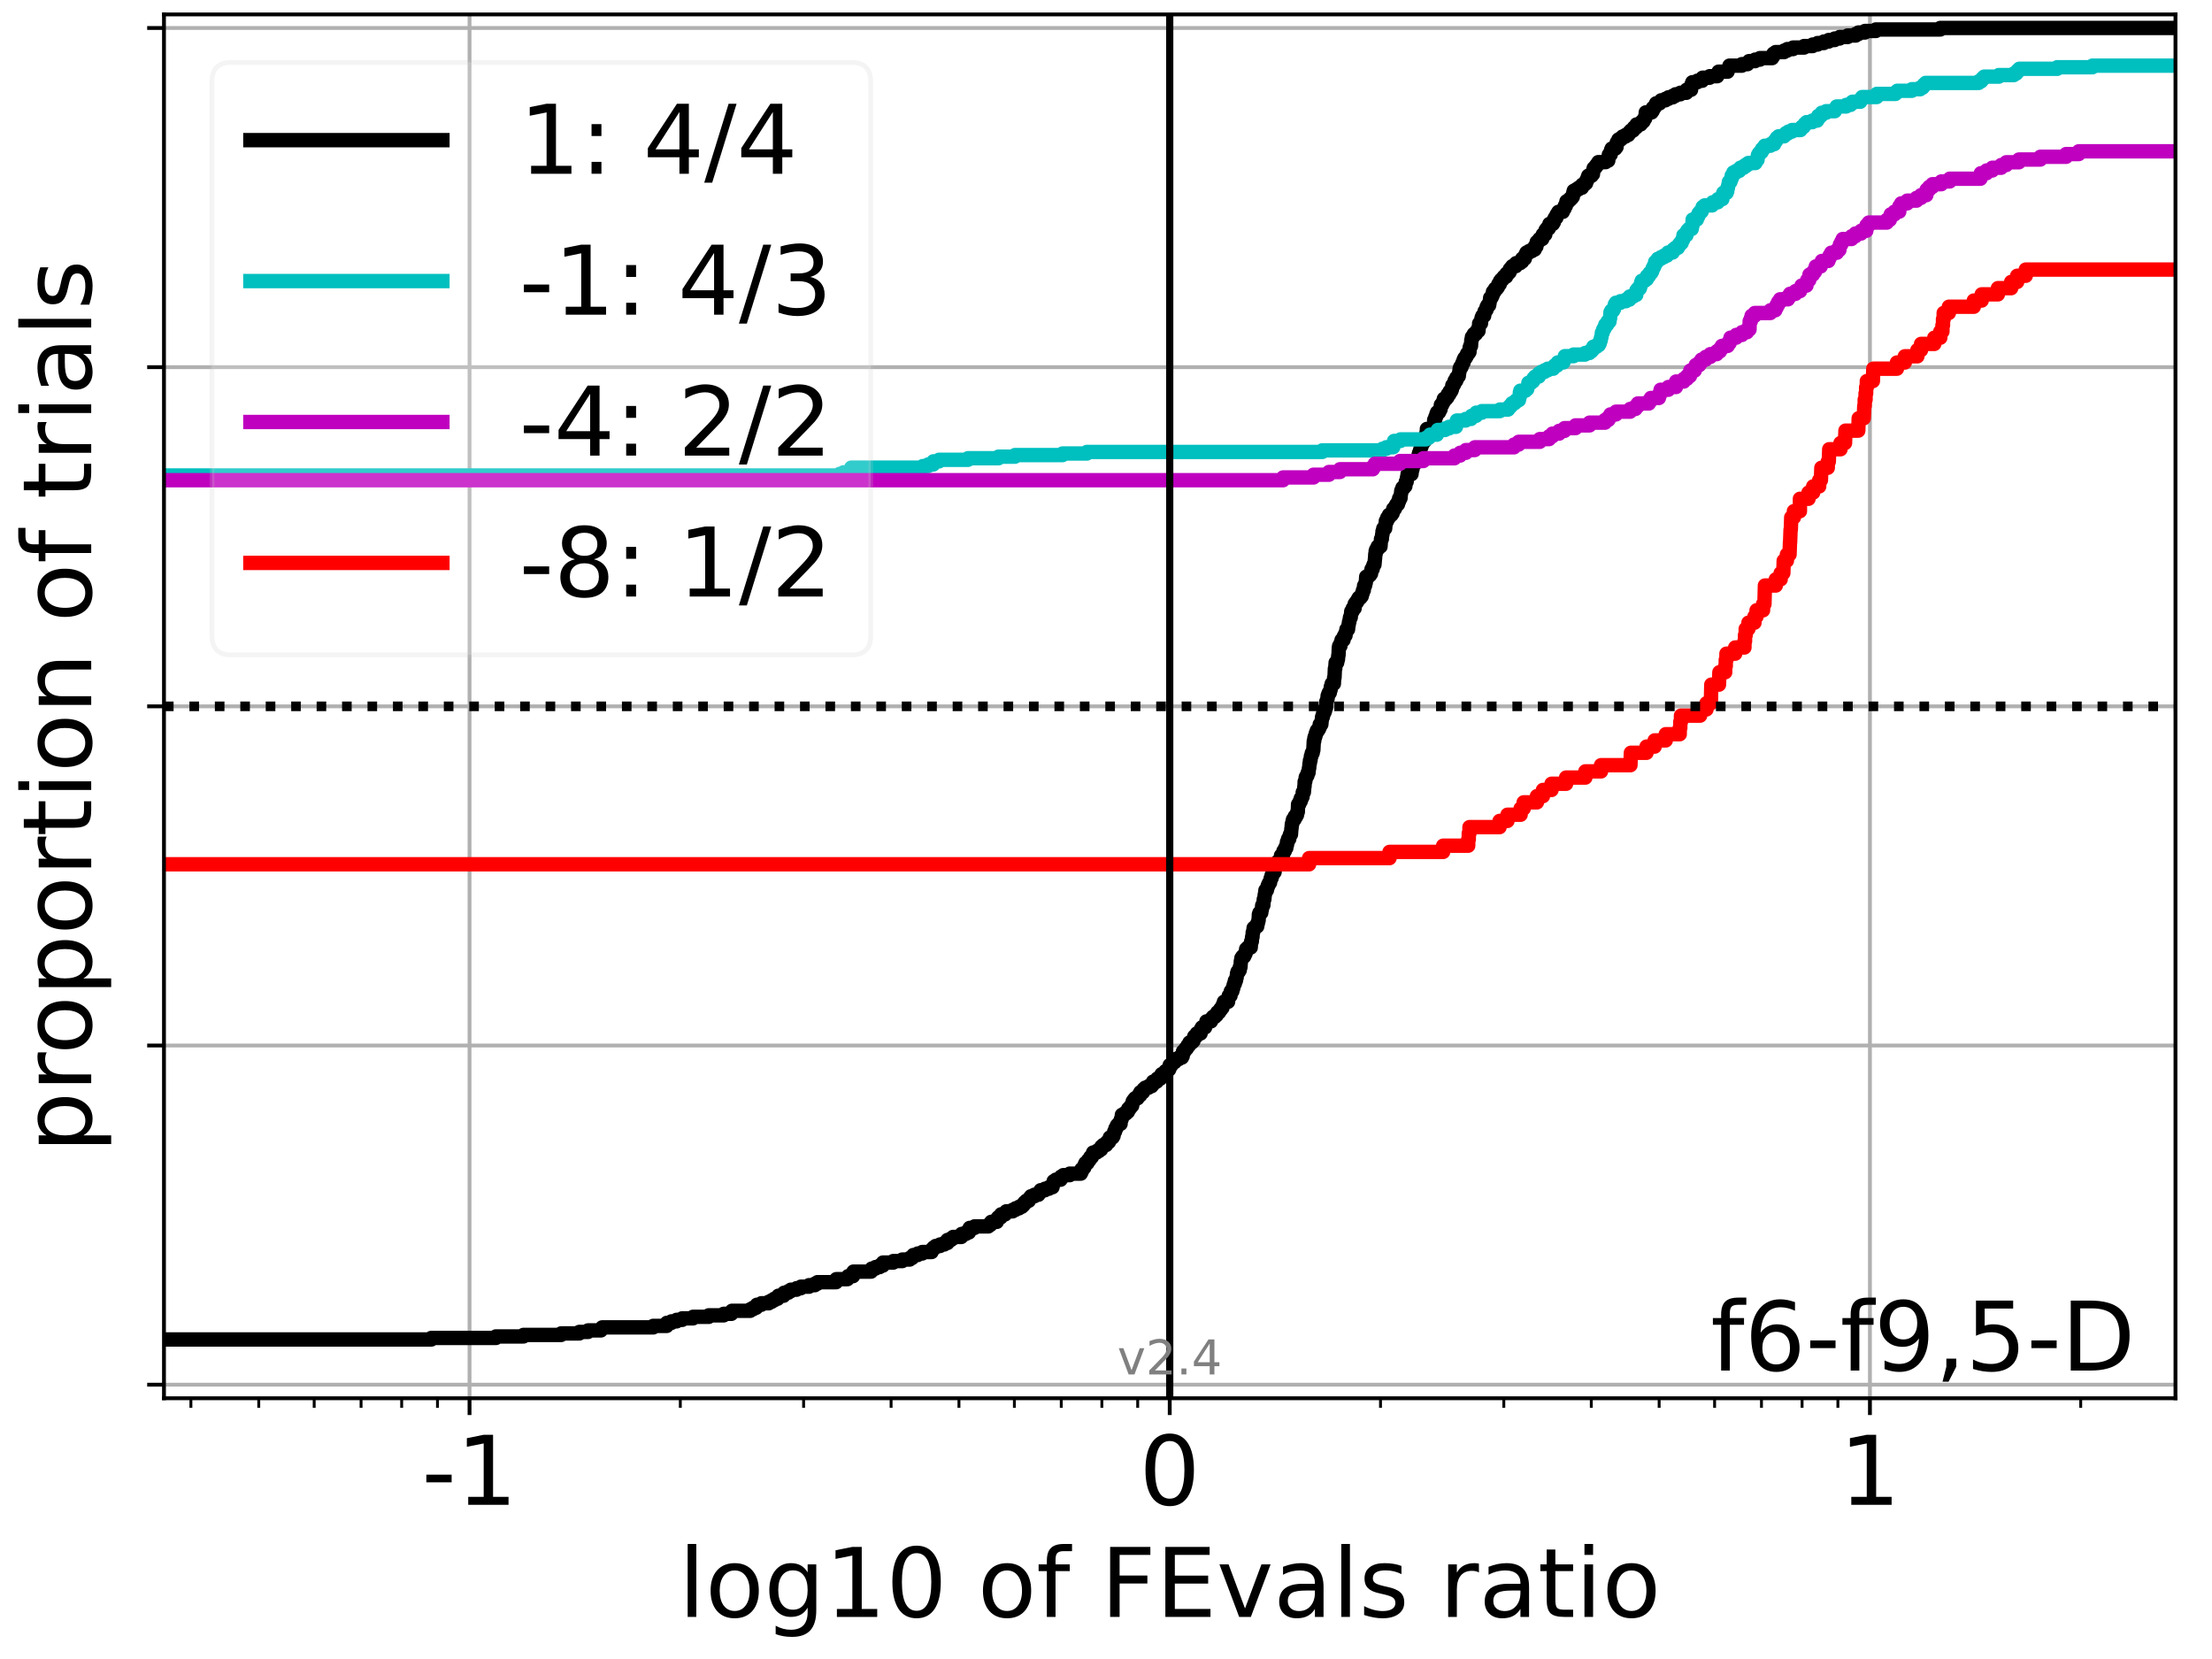 <?xml version="1.0" encoding="utf-8" standalone="no"?>
<!DOCTYPE svg PUBLIC "-//W3C//DTD SVG 1.1//EN"
  "http://www.w3.org/Graphics/SVG/1.1/DTD/svg11.dtd">
<!-- Created with matplotlib (https://matplotlib.org/) -->
<svg height="345.6pt" version="1.1" viewBox="0 0 460.8 345.6" width="460.8pt" xmlns="http://www.w3.org/2000/svg" xmlns:xlink="http://www.w3.org/1999/xlink">
 <defs>
  <style type="text/css">*{stroke-linecap:butt;stroke-linejoin:round;}</style>
 </defs>
 <g id="figure_1">
  <g id="patch_1">
   <path d="M 0 345.6 
L 460.8 345.6 
L 460.8 0 
L 0 0 
z
" style="fill:#ffffff;"/>
  </g>
  <g id="axes_1">
   <g id="patch_2">
    <path d="M 34.16 291.28 
L 453.192 291.28 
L 453.192 3 
L 34.16 3 
z
" style="fill:#ffffff;"/>
   </g>
   <g id="matplotlib.axis_1">
    <g id="xtick_1">
     <g id="line2d_1">
      <path clip-path="url(#p792ff047b2)" d="M 97.811 291.28 
L 97.811 3 
" style="fill:none;stroke:#b0b0b0;stroke-linecap:square;stroke-width:0.8;"/>
     </g>
     <g id="line2d_2">
      <defs>
       <path d="M 0 0 
L 0 3.5 
" id="m24cabae54f" style="stroke:#000000;stroke-width:0.8;"/>
      </defs>
      <g>
       <use style="stroke:#000000;stroke-width:0.8;" x="97.811" xlink:href="#m24cabae54f" y="291.28"/>
      </g>
     </g>
     <g id="text_1">
      <!-- -1 -->
      <g transform="translate(87.841 313.477)scale(0.2 -0.2)">
       <defs>
        <path d="M 4.891 31.391 
L 31.203 31.391 
L 31.203 23.391 
L 4.891 23.391 
z
" id="DejaVuSans-45"/>
        <path d="M 12.406 8.297 
L 28.516 8.297 
L 28.516 63.922 
L 10.984 60.406 
L 10.984 69.391 
L 28.422 72.906 
L 38.281 72.906 
L 38.281 8.297 
L 54.391 8.297 
L 54.391 0 
L 12.406 0 
z
" id="DejaVuSans-49"/>
       </defs>
       <use xlink:href="#DejaVuSans-45"/>
       <use x="36.084" xlink:href="#DejaVuSans-49"/>
      </g>
     </g>
    </g>
    <g id="xtick_2">
     <g id="line2d_3">
      <path clip-path="url(#p792ff047b2)" d="M 243.676 291.28 
L 243.676 3 
" style="fill:none;stroke:#b0b0b0;stroke-linecap:square;stroke-width:0.8;"/>
     </g>
     <g id="line2d_4">
      <g>
       <use style="stroke:#000000;stroke-width:0.8;" x="243.676" xlink:href="#m24cabae54f" y="291.28"/>
      </g>
     </g>
     <g id="text_2">
      <!-- 0 -->
      <g transform="translate(237.314 313.477)scale(0.2 -0.2)">
       <defs>
        <path d="M 31.781 66.406 
Q 24.172 66.406 20.328 58.906 
Q 16.5 51.422 16.5 36.375 
Q 16.5 21.391 20.328 13.891 
Q 24.172 6.391 31.781 6.391 
Q 39.453 6.391 43.281 13.891 
Q 47.125 21.391 47.125 36.375 
Q 47.125 51.422 43.281 58.906 
Q 39.453 66.406 31.781 66.406 
z
M 31.781 74.219 
Q 44.047 74.219 50.516 64.516 
Q 56.984 54.828 56.984 36.375 
Q 56.984 17.969 50.516 8.266 
Q 44.047 -1.422 31.781 -1.422 
Q 19.531 -1.422 13.062 8.266 
Q 6.594 17.969 6.594 36.375 
Q 6.594 54.828 13.062 64.516 
Q 19.531 74.219 31.781 74.219 
z
" id="DejaVuSans-48"/>
       </defs>
       <use xlink:href="#DejaVuSans-48"/>
      </g>
     </g>
    </g>
    <g id="xtick_3">
     <g id="line2d_5">
      <path clip-path="url(#p792ff047b2)" d="M 389.541 291.28 
L 389.541 3 
" style="fill:none;stroke:#b0b0b0;stroke-linecap:square;stroke-width:0.8;"/>
     </g>
     <g id="line2d_6">
      <g>
       <use style="stroke:#000000;stroke-width:0.8;" x="389.541" xlink:href="#m24cabae54f" y="291.28"/>
      </g>
     </g>
     <g id="text_3">
      <!-- 1 -->
      <g transform="translate(383.178 313.477)scale(0.2 -0.2)">
       <use xlink:href="#DejaVuSans-49"/>
      </g>
     </g>
    </g>
    <g id="xtick_4">
     <g id="line2d_7">
      <defs>
       <path d="M 0 0 
L 0 2 
" id="m3122295682" style="stroke:#000000;stroke-width:0.6;"/>
      </defs>
      <g>
       <use style="stroke:#000000;stroke-width:0.6;" x="39.766" xlink:href="#m3122295682" y="291.28"/>
      </g>
     </g>
    </g>
    <g id="xtick_5">
     <g id="line2d_8">
      <g>
       <use style="stroke:#000000;stroke-width:0.6;" x="53.902" xlink:href="#m3122295682" y="291.28"/>
      </g>
     </g>
    </g>
    <g id="xtick_6">
     <g id="line2d_9">
      <g>
       <use style="stroke:#000000;stroke-width:0.6;" x="65.451" xlink:href="#m3122295682" y="291.28"/>
      </g>
     </g>
    </g>
    <g id="xtick_7">
     <g id="line2d_10">
      <g>
       <use style="stroke:#000000;stroke-width:0.6;" x="75.217" xlink:href="#m3122295682" y="291.28"/>
      </g>
     </g>
    </g>
    <g id="xtick_8">
     <g id="line2d_11">
      <g>
       <use style="stroke:#000000;stroke-width:0.6;" x="83.676" xlink:href="#m3122295682" y="291.28"/>
      </g>
     </g>
    </g>
    <g id="xtick_9">
     <g id="line2d_12">
      <g>
       <use style="stroke:#000000;stroke-width:0.6;" x="91.137" xlink:href="#m3122295682" y="291.28"/>
      </g>
     </g>
    </g>
    <g id="xtick_10">
     <g id="line2d_13">
      <g>
       <use style="stroke:#000000;stroke-width:0.6;" x="141.721" xlink:href="#m3122295682" y="291.28"/>
      </g>
     </g>
    </g>
    <g id="xtick_11">
     <g id="line2d_14">
      <g>
       <use style="stroke:#000000;stroke-width:0.6;" x="167.406" xlink:href="#m3122295682" y="291.28"/>
      </g>
     </g>
    </g>
    <g id="xtick_12">
     <g id="line2d_15">
      <g>
       <use style="stroke:#000000;stroke-width:0.6;" x="185.631" xlink:href="#m3122295682" y="291.28"/>
      </g>
     </g>
    </g>
    <g id="xtick_13">
     <g id="line2d_16">
      <g>
       <use style="stroke:#000000;stroke-width:0.6;" x="199.766" xlink:href="#m3122295682" y="291.28"/>
      </g>
     </g>
    </g>
    <g id="xtick_14">
     <g id="line2d_17">
      <g>
       <use style="stroke:#000000;stroke-width:0.6;" x="211.316" xlink:href="#m3122295682" y="291.28"/>
      </g>
     </g>
    </g>
    <g id="xtick_15">
     <g id="line2d_18">
      <g>
       <use style="stroke:#000000;stroke-width:0.6;" x="221.081" xlink:href="#m3122295682" y="291.28"/>
      </g>
     </g>
    </g>
    <g id="xtick_16">
     <g id="line2d_19">
      <g>
       <use style="stroke:#000000;stroke-width:0.6;" x="229.54" xlink:href="#m3122295682" y="291.28"/>
      </g>
     </g>
    </g>
    <g id="xtick_17">
     <g id="line2d_20">
      <g>
       <use style="stroke:#000000;stroke-width:0.6;" x="237.002" xlink:href="#m3122295682" y="291.28"/>
      </g>
     </g>
    </g>
    <g id="xtick_18">
     <g id="line2d_21">
      <g>
       <use style="stroke:#000000;stroke-width:0.6;" x="287.586" xlink:href="#m3122295682" y="291.28"/>
      </g>
     </g>
    </g>
    <g id="xtick_19">
     <g id="line2d_22">
      <g>
       <use style="stroke:#000000;stroke-width:0.6;" x="313.271" xlink:href="#m3122295682" y="291.28"/>
      </g>
     </g>
    </g>
    <g id="xtick_20">
     <g id="line2d_23">
      <g>
       <use style="stroke:#000000;stroke-width:0.6;" x="331.495" xlink:href="#m3122295682" y="291.28"/>
      </g>
     </g>
    </g>
    <g id="xtick_21">
     <g id="line2d_24">
      <g>
       <use style="stroke:#000000;stroke-width:0.6;" x="345.631" xlink:href="#m3122295682" y="291.28"/>
      </g>
     </g>
    </g>
    <g id="xtick_22">
     <g id="line2d_25">
      <g>
       <use style="stroke:#000000;stroke-width:0.6;" x="357.181" xlink:href="#m3122295682" y="291.28"/>
      </g>
     </g>
    </g>
    <g id="xtick_23">
     <g id="line2d_26">
      <g>
       <use style="stroke:#000000;stroke-width:0.6;" x="366.946" xlink:href="#m3122295682" y="291.28"/>
      </g>
     </g>
    </g>
    <g id="xtick_24">
     <g id="line2d_27">
      <g>
       <use style="stroke:#000000;stroke-width:0.6;" x="375.405" xlink:href="#m3122295682" y="291.28"/>
      </g>
     </g>
    </g>
    <g id="xtick_25">
     <g id="line2d_28">
      <g>
       <use style="stroke:#000000;stroke-width:0.6;" x="382.866" xlink:href="#m3122295682" y="291.28"/>
      </g>
     </g>
    </g>
    <g id="xtick_26">
     <g id="line2d_29">
      <g>
       <use style="stroke:#000000;stroke-width:0.6;" x="433.45" xlink:href="#m3122295682" y="291.28"/>
      </g>
     </g>
    </g>
    <g id="text_4">
     <!-- log10 of FEvals ratio -->
     <g transform="translate(141.371 336.833)scale(0.2 -0.2)">
      <defs>
       <path d="M 9.422 75.984 
L 18.406 75.984 
L 18.406 0 
L 9.422 0 
z
" id="DejaVuSans-108"/>
       <path d="M 30.609 48.391 
Q 23.391 48.391 19.188 42.75 
Q 14.984 37.109 14.984 27.297 
Q 14.984 17.484 19.156 11.844 
Q 23.344 6.203 30.609 6.203 
Q 37.797 6.203 41.984 11.859 
Q 46.188 17.531 46.188 27.297 
Q 46.188 37.016 41.984 42.703 
Q 37.797 48.391 30.609 48.391 
z
M 30.609 56 
Q 42.328 56 49.016 48.375 
Q 55.719 40.766 55.719 27.297 
Q 55.719 13.875 49.016 6.219 
Q 42.328 -1.422 30.609 -1.422 
Q 18.844 -1.422 12.172 6.219 
Q 5.516 13.875 5.516 27.297 
Q 5.516 40.766 12.172 48.375 
Q 18.844 56 30.609 56 
z
" id="DejaVuSans-111"/>
       <path d="M 45.406 27.984 
Q 45.406 37.75 41.375 43.109 
Q 37.359 48.484 30.078 48.484 
Q 22.859 48.484 18.828 43.109 
Q 14.797 37.75 14.797 27.984 
Q 14.797 18.266 18.828 12.891 
Q 22.859 7.516 30.078 7.516 
Q 37.359 7.516 41.375 12.891 
Q 45.406 18.266 45.406 27.984 
z
M 54.391 6.781 
Q 54.391 -7.172 48.188 -13.984 
Q 42 -20.797 29.203 -20.797 
Q 24.469 -20.797 20.266 -20.094 
Q 16.062 -19.391 12.109 -17.922 
L 12.109 -9.188 
Q 16.062 -11.328 19.922 -12.344 
Q 23.781 -13.375 27.781 -13.375 
Q 36.625 -13.375 41.016 -8.766 
Q 45.406 -4.156 45.406 5.172 
L 45.406 9.625 
Q 42.625 4.781 38.281 2.391 
Q 33.938 0 27.875 0 
Q 17.828 0 11.672 7.656 
Q 5.516 15.328 5.516 27.984 
Q 5.516 40.672 11.672 48.328 
Q 17.828 56 27.875 56 
Q 33.938 56 38.281 53.609 
Q 42.625 51.219 45.406 46.391 
L 45.406 54.688 
L 54.391 54.688 
z
" id="DejaVuSans-103"/>
       <path id="DejaVuSans-32"/>
       <path d="M 37.109 75.984 
L 37.109 68.5 
L 28.516 68.5 
Q 23.688 68.5 21.797 66.547 
Q 19.922 64.594 19.922 59.516 
L 19.922 54.688 
L 34.719 54.688 
L 34.719 47.703 
L 19.922 47.703 
L 19.922 0 
L 10.891 0 
L 10.891 47.703 
L 2.297 47.703 
L 2.297 54.688 
L 10.891 54.688 
L 10.891 58.5 
Q 10.891 67.625 15.141 71.797 
Q 19.391 75.984 28.609 75.984 
z
" id="DejaVuSans-102"/>
       <path d="M 9.812 72.906 
L 51.703 72.906 
L 51.703 64.594 
L 19.672 64.594 
L 19.672 43.109 
L 48.578 43.109 
L 48.578 34.812 
L 19.672 34.812 
L 19.672 0 
L 9.812 0 
z
" id="DejaVuSans-70"/>
       <path d="M 9.812 72.906 
L 55.906 72.906 
L 55.906 64.594 
L 19.672 64.594 
L 19.672 43.016 
L 54.391 43.016 
L 54.391 34.719 
L 19.672 34.719 
L 19.672 8.297 
L 56.781 8.297 
L 56.781 0 
L 9.812 0 
z
" id="DejaVuSans-69"/>
       <path d="M 2.984 54.688 
L 12.5 54.688 
L 29.594 8.797 
L 46.688 54.688 
L 56.203 54.688 
L 35.688 0 
L 23.484 0 
z
" id="DejaVuSans-118"/>
       <path d="M 34.281 27.484 
Q 23.391 27.484 19.188 25 
Q 14.984 22.516 14.984 16.5 
Q 14.984 11.719 18.141 8.906 
Q 21.297 6.109 26.703 6.109 
Q 34.188 6.109 38.703 11.406 
Q 43.219 16.703 43.219 25.484 
L 43.219 27.484 
z
M 52.203 31.203 
L 52.203 0 
L 43.219 0 
L 43.219 8.297 
Q 40.141 3.328 35.547 0.953 
Q 30.953 -1.422 24.312 -1.422 
Q 15.922 -1.422 10.953 3.297 
Q 6 8.016 6 15.922 
Q 6 25.141 12.172 29.828 
Q 18.359 34.516 30.609 34.516 
L 43.219 34.516 
L 43.219 35.406 
Q 43.219 41.609 39.141 45 
Q 35.062 48.391 27.688 48.391 
Q 23 48.391 18.547 47.266 
Q 14.109 46.141 10.016 43.891 
L 10.016 52.203 
Q 14.938 54.109 19.578 55.047 
Q 24.219 56 28.609 56 
Q 40.484 56 46.344 49.844 
Q 52.203 43.703 52.203 31.203 
z
" id="DejaVuSans-97"/>
       <path d="M 44.281 53.078 
L 44.281 44.578 
Q 40.484 46.531 36.375 47.5 
Q 32.281 48.484 27.875 48.484 
Q 21.188 48.484 17.844 46.438 
Q 14.5 44.391 14.5 40.281 
Q 14.5 37.156 16.891 35.375 
Q 19.281 33.594 26.516 31.984 
L 29.594 31.297 
Q 39.156 29.25 43.188 25.516 
Q 47.219 21.781 47.219 15.094 
Q 47.219 7.469 41.188 3.016 
Q 35.156 -1.422 24.609 -1.422 
Q 20.219 -1.422 15.453 -0.562 
Q 10.688 0.297 5.422 2 
L 5.422 11.281 
Q 10.406 8.688 15.234 7.391 
Q 20.062 6.109 24.812 6.109 
Q 31.156 6.109 34.562 8.281 
Q 37.984 10.453 37.984 14.406 
Q 37.984 18.062 35.516 20.016 
Q 33.062 21.969 24.703 23.781 
L 21.578 24.516 
Q 13.234 26.266 9.516 29.906 
Q 5.812 33.547 5.812 39.891 
Q 5.812 47.609 11.281 51.797 
Q 16.75 56 26.812 56 
Q 31.781 56 36.172 55.266 
Q 40.578 54.547 44.281 53.078 
z
" id="DejaVuSans-115"/>
       <path d="M 41.109 46.297 
Q 39.594 47.172 37.812 47.578 
Q 36.031 48 33.891 48 
Q 26.266 48 22.188 43.047 
Q 18.109 38.094 18.109 28.812 
L 18.109 0 
L 9.078 0 
L 9.078 54.688 
L 18.109 54.688 
L 18.109 46.188 
Q 20.953 51.172 25.484 53.578 
Q 30.031 56 36.531 56 
Q 37.453 56 38.578 55.875 
Q 39.703 55.766 41.062 55.516 
z
" id="DejaVuSans-114"/>
       <path d="M 18.312 70.219 
L 18.312 54.688 
L 36.812 54.688 
L 36.812 47.703 
L 18.312 47.703 
L 18.312 18.016 
Q 18.312 11.328 20.141 9.422 
Q 21.969 7.516 27.594 7.516 
L 36.812 7.516 
L 36.812 0 
L 27.594 0 
Q 17.188 0 13.234 3.875 
Q 9.281 7.766 9.281 18.016 
L 9.281 47.703 
L 2.688 47.703 
L 2.688 54.688 
L 9.281 54.688 
L 9.281 70.219 
z
" id="DejaVuSans-116"/>
       <path d="M 9.422 54.688 
L 18.406 54.688 
L 18.406 0 
L 9.422 0 
z
M 9.422 75.984 
L 18.406 75.984 
L 18.406 64.594 
L 9.422 64.594 
z
" id="DejaVuSans-105"/>
      </defs>
      <use xlink:href="#DejaVuSans-108"/>
      <use x="27.783" xlink:href="#DejaVuSans-111"/>
      <use x="88.965" xlink:href="#DejaVuSans-103"/>
      <use x="152.441" xlink:href="#DejaVuSans-49"/>
      <use x="216.064" xlink:href="#DejaVuSans-48"/>
      <use x="279.688" xlink:href="#DejaVuSans-32"/>
      <use x="311.475" xlink:href="#DejaVuSans-111"/>
      <use x="372.656" xlink:href="#DejaVuSans-102"/>
      <use x="407.861" xlink:href="#DejaVuSans-32"/>
      <use x="439.648" xlink:href="#DejaVuSans-70"/>
      <use x="497.168" xlink:href="#DejaVuSans-69"/>
      <use x="560.352" xlink:href="#DejaVuSans-118"/>
      <use x="619.531" xlink:href="#DejaVuSans-97"/>
      <use x="680.811" xlink:href="#DejaVuSans-108"/>
      <use x="708.594" xlink:href="#DejaVuSans-115"/>
      <use x="760.693" xlink:href="#DejaVuSans-32"/>
      <use x="792.48" xlink:href="#DejaVuSans-114"/>
      <use x="833.594" xlink:href="#DejaVuSans-97"/>
      <use x="894.873" xlink:href="#DejaVuSans-116"/>
      <use x="934.082" xlink:href="#DejaVuSans-105"/>
      <use x="961.865" xlink:href="#DejaVuSans-111"/>
     </g>
    </g>
   </g>
   <g id="matplotlib.axis_2">
    <g id="ytick_1">
     <g id="line2d_30">
      <path clip-path="url(#p792ff047b2)" d="M 34.16 288.454 
L 453.192 288.454 
" style="fill:none;stroke:#b0b0b0;stroke-linecap:square;stroke-width:0.8;"/>
     </g>
     <g id="line2d_31">
      <defs>
       <path d="M 0 0 
L -3.5 0 
" id="m7127b79942" style="stroke:#000000;stroke-width:0.8;"/>
      </defs>
      <g>
       <use style="stroke:#000000;stroke-width:0.8;" x="34.16" xlink:href="#m7127b79942" y="288.454"/>
      </g>
     </g>
    </g>
    <g id="ytick_2">
     <g id="line2d_32">
      <path clip-path="url(#p792ff047b2)" d="M 34.16 217.797 
L 453.192 217.797 
" style="fill:none;stroke:#b0b0b0;stroke-linecap:square;stroke-width:0.8;"/>
     </g>
     <g id="line2d_33">
      <g>
       <use style="stroke:#000000;stroke-width:0.8;" x="34.16" xlink:href="#m7127b79942" y="217.797"/>
      </g>
     </g>
    </g>
    <g id="ytick_3">
     <g id="line2d_34">
      <path clip-path="url(#p792ff047b2)" d="M 34.16 147.14 
L 453.192 147.14 
" style="fill:none;stroke:#b0b0b0;stroke-linecap:square;stroke-width:0.8;"/>
     </g>
     <g id="line2d_35">
      <g>
       <use style="stroke:#000000;stroke-width:0.8;" x="34.16" xlink:href="#m7127b79942" y="147.14"/>
      </g>
     </g>
    </g>
    <g id="ytick_4">
     <g id="line2d_36">
      <path clip-path="url(#p792ff047b2)" d="M 34.16 76.483 
L 453.192 76.483 
" style="fill:none;stroke:#b0b0b0;stroke-linecap:square;stroke-width:0.8;"/>
     </g>
     <g id="line2d_37">
      <g>
       <use style="stroke:#000000;stroke-width:0.8;" x="34.16" xlink:href="#m7127b79942" y="76.483"/>
      </g>
     </g>
    </g>
    <g id="ytick_5">
     <g id="line2d_38">
      <path clip-path="url(#p792ff047b2)" d="M 34.16 5.826 
L 453.192 5.826 
" style="fill:none;stroke:#b0b0b0;stroke-linecap:square;stroke-width:0.8;"/>
     </g>
     <g id="line2d_39">
      <g>
       <use style="stroke:#000000;stroke-width:0.8;" x="34.16" xlink:href="#m7127b79942" y="5.826"/>
      </g>
     </g>
    </g>
    <g id="text_5">
     <!-- proportion of trials -->
     <g transform="translate(19.001 240.146)rotate(-90)scale(0.2 -0.2)">
      <defs>
       <path d="M 18.109 8.203 
L 18.109 -20.797 
L 9.078 -20.797 
L 9.078 54.688 
L 18.109 54.688 
L 18.109 46.391 
Q 20.953 51.266 25.266 53.625 
Q 29.594 56 35.594 56 
Q 45.562 56 51.781 48.094 
Q 58.016 40.188 58.016 27.297 
Q 58.016 14.406 51.781 6.484 
Q 45.562 -1.422 35.594 -1.422 
Q 29.594 -1.422 25.266 0.953 
Q 20.953 3.328 18.109 8.203 
z
M 48.688 27.297 
Q 48.688 37.203 44.609 42.844 
Q 40.531 48.484 33.406 48.484 
Q 26.266 48.484 22.188 42.844 
Q 18.109 37.203 18.109 27.297 
Q 18.109 17.391 22.188 11.75 
Q 26.266 6.109 33.406 6.109 
Q 40.531 6.109 44.609 11.75 
Q 48.688 17.391 48.688 27.297 
z
" id="DejaVuSans-112"/>
       <path d="M 54.891 33.016 
L 54.891 0 
L 45.906 0 
L 45.906 32.719 
Q 45.906 40.484 42.875 44.328 
Q 39.844 48.188 33.797 48.188 
Q 26.516 48.188 22.312 43.547 
Q 18.109 38.922 18.109 30.906 
L 18.109 0 
L 9.078 0 
L 9.078 54.688 
L 18.109 54.688 
L 18.109 46.188 
Q 21.344 51.125 25.703 53.562 
Q 30.078 56 35.797 56 
Q 45.219 56 50.047 50.172 
Q 54.891 44.344 54.891 33.016 
z
" id="DejaVuSans-110"/>
      </defs>
      <use xlink:href="#DejaVuSans-112"/>
      <use x="63.477" xlink:href="#DejaVuSans-114"/>
      <use x="102.34" xlink:href="#DejaVuSans-111"/>
      <use x="163.521" xlink:href="#DejaVuSans-112"/>
      <use x="226.998" xlink:href="#DejaVuSans-111"/>
      <use x="288.18" xlink:href="#DejaVuSans-114"/>
      <use x="329.293" xlink:href="#DejaVuSans-116"/>
      <use x="368.502" xlink:href="#DejaVuSans-105"/>
      <use x="396.285" xlink:href="#DejaVuSans-111"/>
      <use x="457.467" xlink:href="#DejaVuSans-110"/>
      <use x="520.846" xlink:href="#DejaVuSans-32"/>
      <use x="552.633" xlink:href="#DejaVuSans-111"/>
      <use x="613.814" xlink:href="#DejaVuSans-102"/>
      <use x="649.02" xlink:href="#DejaVuSans-32"/>
      <use x="680.807" xlink:href="#DejaVuSans-116"/>
      <use x="720.016" xlink:href="#DejaVuSans-114"/>
      <use x="761.129" xlink:href="#DejaVuSans-105"/>
      <use x="788.912" xlink:href="#DejaVuSans-97"/>
      <use x="850.191" xlink:href="#DejaVuSans-108"/>
      <use x="877.975" xlink:href="#DejaVuSans-115"/>
     </g>
    </g>
   </g>
   <g id="line2d_40">
    <path clip-path="url(#p792ff047b2)" d="M 34.16 279.033 
L 89.854 279.033 
L 89.854 278.719 
L 103.306 278.719 
L 103.306 278.405 
L 109.045 278.405 
L 109.045 278.091 
L 116.886 278.091 
L 116.886 277.777 
L 120.685 277.777 
L 120.685 277.463 
L 122.497 277.463 
L 122.497 277.149 
L 125.176 277.149 
L 125.176 276.835 
L 125.444 276.835 
L 125.444 276.521 
L 136.077 276.521 
L 136.077 276.207 
L 138.895 276.207 
L 138.909 275.578 
L 139.876 275.578 
L 139.876 275.264 
L 140.946 275.264 
L 140.946 274.95 
L 142.112 274.95 
L 142.112 274.636 
L 144.367 274.636 
L 144.367 274.322 
L 147.642 274.322 
L 147.642 274.008 
L 150.757 274.008 
L 150.757 273.694 
L 152.361 273.694 
L 152.361 273.38 
L 152.476 273.38 
L 152.476 273.066 
L 156.275 273.066 
L 156.275 272.752 
L 156.863 272.752 
L 156.863 272.438 
L 157.519 272.438 
L 157.519 272.124 
L 157.666 272.124 
L 157.666 271.81 
L 158.595 271.81 
L 158.595 271.496 
L 160.137 271.496 
L 160.137 271.182 
L 160.765 271.182 
L 160.765 270.868 
L 161.303 270.868 
L 161.303 270.554 
L 161.994 270.554 
L 161.994 270.24 
L 162.152 270.24 
L 162.152 269.926 
L 163.232 269.926 
L 163.232 269.612 
L 163.345 269.612 
L 163.345 269.298 
L 164.209 269.298 
L 164.209 268.984 
L 164.735 268.984 
L 164.735 268.67 
L 165.941 268.67 
L 165.941 268.356 
L 166.833 268.356 
L 166.833 268.042 
L 168.529 268.042 
L 168.529 267.728 
L 169.74 267.728 
L 169.74 267.414 
L 170.298 267.414 
L 170.298 267.1 
L 174.176 267.1 
L 174.231 266.472 
L 176.536 266.472 
L 176.536 266.158 
L 176.684 266.158 
L 176.684 265.844 
L 177.702 265.844 
L 177.789 264.901 
L 181.456 264.901 
L 181.456 264.587 
L 181.589 264.587 
L 181.589 264.273 
L 182.368 264.273 
L 182.368 263.959 
L 183.232 263.959 
L 183.232 263.645 
L 183.926 263.645 
L 183.932 263.017 
L 186.079 263.017 
L 186.079 262.703 
L 187.956 262.703 
L 187.956 262.389 
L 189.489 262.389 
L 189.489 262.075 
L 190.001 262.075 
L 190.001 261.761 
L 190.264 261.761 
L 190.264 261.447 
L 191.167 261.447 
L 191.167 261.133 
L 192.115 261.133 
L 192.115 260.819 
L 194.063 260.819 
L 194.063 260.505 
L 194.185 260.505 
L 194.185 260.191 
L 194.481 260.191 
L 194.481 259.877 
L 194.908 259.877 
L 194.908 259.563 
L 195.82 259.563 
L 195.82 259.249 
L 196.697 259.249 
L 196.697 258.935 
L 197.376 258.935 
L 197.384 258.307 
L 198.112 258.307 
L 198.112 257.993 
L 198.554 257.993 
L 198.554 257.679 
L 200.256 257.679 
L 200.324 257.051 
L 201.2 257.051 
L 201.2 256.737 
L 201.85 256.737 
L 201.855 256.109 
L 202.002 256.109 
L 202.002 255.795 
L 203.016 255.795 
L 203.016 255.481 
L 205.887 255.481 
L 205.887 255.166 
L 206.331 255.166 
L 206.331 254.852 
L 206.488 254.852 
L 206.488 254.538 
L 207.65 254.538 
L 207.681 253.91 
L 207.932 253.91 
L 207.932 253.596 
L 208.488 253.596 
L 208.546 252.968 
L 209.4 252.968 
L 209.4 252.654 
L 209.627 252.654 
L 209.627 252.34 
L 210.964 252.34 
L 210.964 252.026 
L 211.564 252.026 
L 211.564 251.712 
L 212.288 251.712 
L 212.288 251.398 
L 212.865 251.398 
L 212.865 251.084 
L 213.199 251.084 
L 213.199 250.77 
L 213.442 250.77 
L 213.442 250.456 
L 213.79 250.456 
L 213.79 250.142 
L 214.324 250.142 
L 214.324 249.828 
L 214.514 249.828 
L 214.514 249.514 
L 214.763 249.514 
L 214.763 249.2 
L 215.49 249.2 
L 215.49 248.886 
L 216.323 248.886 
L 216.323 248.572 
L 216.567 248.572 
L 216.567 248.258 
L 216.778 248.258 
L 216.778 247.944 
L 217.69 247.944 
L 217.69 247.63 
L 218.512 247.63 
L 218.512 247.316 
L 219.254 247.316 
L 219.353 246.688 
L 219.447 246.688 
L 219.499 246.06 
L 219.958 246.06 
L 219.958 245.746 
L 220.944 245.746 
L 221.02 245.118 
L 221.513 245.118 
L 221.513 244.803 
L 222.839 244.803 
L 222.839 244.489 
L 225.144 244.489 
L 225.144 244.175 
L 225.307 244.175 
L 225.312 243.547 
L 225.638 243.547 
L 225.638 243.233 
L 225.885 243.233 
L 225.962 242.605 
L 226.109 242.605 
L 226.109 242.291 
L 226.541 242.291 
L 226.541 241.977 
L 226.688 241.977 
L 226.688 241.663 
L 226.975 241.663 
L 226.975 241.349 
L 227.137 241.349 
L 227.137 241.035 
L 227.46 241.035 
L 227.46 240.721 
L 227.62 240.721 
L 227.709 240.093 
L 228.452 240.093 
L 228.452 239.779 
L 228.943 239.779 
L 228.943 239.465 
L 229.372 239.465 
L 229.456 238.837 
L 229.802 238.837 
L 229.802 238.523 
L 230.438 238.523 
L 230.438 238.209 
L 230.595 238.209 
L 230.595 237.895 
L 231.016 237.895 
L 231.016 237.581 
L 231.174 237.581 
L 231.201 236.953 
L 231.788 236.953 
L 231.788 236.639 
L 231.973 236.639 
L 232.038 236.011 
L 232.126 236.011 
L 232.126 235.697 
L 232.292 235.697 
L 232.367 235.069 
L 232.548 235.069 
L 232.548 234.755 
L 232.687 234.755 
L 232.687 234.44 
L 232.965 234.44 
L 232.965 234.126 
L 233.434 234.126 
L 233.49 233.184 
L 233.653 233.184 
L 233.714 232.242 
L 234.225 232.242 
L 234.225 231.928 
L 234.626 231.928 
L 234.626 231.614 
L 234.967 231.614 
L 235.024 230.986 
L 235.327 230.986 
L 235.327 230.672 
L 235.569 230.672 
L 235.569 230.358 
L 235.845 230.358 
L 235.887 229.73 
L 235.972 229.73 
L 235.972 229.416 
L 236.19 229.416 
L 236.19 229.102 
L 236.451 229.102 
L 236.451 228.788 
L 236.973 228.788 
L 236.973 228.474 
L 237.16 228.474 
L 237.16 228.16 
L 237.542 228.16 
L 237.551 227.532 
L 238.113 227.532 
L 238.217 226.904 
L 238.554 226.904 
L 238.554 226.59 
L 239.244 226.59 
L 239.244 226.276 
L 239.897 226.276 
L 239.897 225.962 
L 240.156 225.962 
L 240.189 225.334 
L 240.954 225.334 
L 240.954 225.02 
L 241.072 225.02 
L 241.072 224.706 
L 241.72 224.706 
L 241.804 224.077 
L 241.987 224.077 
L 241.987 223.763 
L 242.619 223.763 
L 242.619 223.449 
L 242.778 223.449 
L 242.778 223.135 
L 243.198 223.135 
L 243.198 222.821 
L 243.545 222.821 
L 243.545 222.507 
L 243.676 222.507 
L 243.676 221.879 
L 244.058 221.879 
L 244.058 221.565 
L 244.249 221.565 
L 244.249 221.251 
L 244.733 221.251 
L 244.733 220.937 
L 244.909 220.937 
L 244.909 220.623 
L 245.573 220.623 
L 245.573 220.309 
L 246.22 220.309 
L 246.22 219.995 
L 246.382 219.995 
L 246.431 219.053 
L 246.739 219.053 
L 246.739 218.739 
L 246.954 218.739 
L 246.954 218.425 
L 247.242 218.425 
L 247.242 218.111 
L 247.399 218.111 
L 247.399 217.797 
L 247.697 217.797 
L 247.79 217.169 
L 248.319 217.169 
L 248.319 216.855 
L 248.617 216.855 
L 248.701 216.227 
L 248.779 216.227 
L 248.779 215.913 
L 249.204 215.913 
L 249.311 215.285 
L 250.104 215.285 
L 250.198 214.343 
L 250.37 214.343 
L 250.37 214.028 
L 251.047 214.028 
L 251.109 213.4 
L 251.284 213.4 
L 251.318 212.772 
L 252.269 212.772 
L 252.269 212.458 
L 252.411 212.458 
L 252.411 212.144 
L 252.673 212.144 
L 252.673 211.83 
L 253.094 211.83 
L 253.094 211.516 
L 253.43 211.516 
L 253.43 211.202 
L 253.592 211.202 
L 253.592 210.888 
L 253.963 210.888 
L 253.963 210.574 
L 254.164 210.574 
L 254.164 210.26 
L 254.406 210.26 
L 254.406 209.946 
L 254.652 209.946 
L 254.745 209.318 
L 254.907 209.318 
L 254.97 208.69 
L 255.827 208.69 
L 255.911 207.748 
L 255.975 207.748 
L 255.975 207.434 
L 256.337 207.434 
L 256.405 206.492 
L 256.715 206.492 
L 256.788 205.864 
L 256.907 205.864 
L 256.977 205.236 
L 257.078 205.236 
L 257.078 204.922 
L 257.24 204.922 
L 257.249 204.294 
L 257.462 204.294 
L 257.562 203.665 
L 257.608 203.665 
L 257.709 202.723 
L 257.812 202.723 
L 257.812 202.409 
L 258.086 202.409 
L 258.086 202.095 
L 258.264 202.095 
L 258.279 201.467 
L 258.411 201.467 
L 258.493 200.211 
L 258.555 200.211 
L 258.604 199.583 
L 258.813 199.583 
L 258.813 199.269 
L 259.176 199.269 
L 259.176 198.955 
L 259.326 198.955 
L 259.326 198.641 
L 259.475 198.641 
L 259.559 198.013 
L 259.596 198.013 
L 259.596 197.699 
L 259.918 197.699 
L 259.918 197.385 
L 260.549 197.385 
L 260.632 196.129 
L 260.775 196.129 
L 260.838 195.187 
L 260.923 195.187 
L 260.968 194.245 
L 261.049 194.245 
L 261.159 193.302 
L 261.509 193.302 
L 261.509 192.988 
L 261.9 192.988 
L 261.922 192.36 
L 262.038 192.36 
L 262.141 191.732 
L 262.195 191.732 
L 262.252 190.476 
L 262.359 190.476 
L 262.359 190.162 
L 262.739 190.162 
L 262.812 189.534 
L 262.859 189.534 
L 262.942 188.592 
L 263.172 188.592 
L 263.269 187.336 
L 263.388 187.336 
L 263.463 186.394 
L 263.505 186.394 
L 263.615 185.452 
L 263.915 185.452 
L 263.997 184.824 
L 264.09 184.824 
L 264.09 184.51 
L 264.217 184.51 
L 264.217 184.196 
L 264.376 184.196 
L 264.376 183.882 
L 264.571 183.882 
L 264.672 183.254 
L 264.718 183.254 
L 264.718 182.939 
L 264.892 182.939 
L 264.908 182.311 
L 265.108 182.311 
L 265.17 181.683 
L 265.515 181.683 
L 265.589 180.741 
L 265.71 180.741 
L 265.741 180.113 
L 265.839 180.113 
L 265.839 179.799 
L 266.159 179.799 
L 266.159 179.485 
L 266.627 179.485 
L 266.627 179.171 
L 266.789 179.171 
L 266.853 178.229 
L 267.263 178.229 
L 267.361 177.287 
L 267.645 177.287 
L 267.716 176.659 
L 267.955 176.659 
L 267.986 176.031 
L 268.101 176.031 
L 268.104 175.403 
L 268.259 175.403 
L 268.32 174.775 
L 268.572 174.775 
L 268.627 174.147 
L 268.724 174.147 
L 268.724 173.833 
L 268.928 173.833 
L 269.024 172.576 
L 269.046 172.576 
L 269.124 171.634 
L 269.204 171.634 
L 269.274 171.006 
L 269.361 171.006 
L 269.361 170.692 
L 269.684 170.692 
L 269.729 170.064 
L 270.039 170.064 
L 270.039 169.75 
L 270.196 169.75 
L 270.247 169.122 
L 270.361 169.122 
L 270.412 167.552 
L 270.649 167.552 
L 270.754 166.924 
L 270.961 166.924 
L 270.982 166.296 
L 271.2 166.296 
L 271.2 165.982 
L 271.343 165.982 
L 271.389 165.04 
L 271.619 165.04 
L 271.725 163.784 
L 271.761 163.784 
L 271.785 162.842 
L 271.906 162.842 
L 272.017 161.899 
L 272.182 161.899 
L 272.182 161.585 
L 272.353 161.585 
L 272.43 160.957 
L 272.587 160.957 
L 272.677 160.015 
L 272.725 160.015 
L 272.794 159.073 
L 272.859 159.073 
L 272.886 158.445 
L 272.993 158.445 
L 273.096 157.503 
L 273.191 157.503 
L 273.27 156.875 
L 273.45 156.875 
L 273.541 156.247 
L 273.593 156.247 
L 273.688 154.363 
L 273.78 154.363 
L 273.814 153.735 
L 273.905 153.735 
L 273.905 153.421 
L 274.016 153.421 
L 274.1 152.793 
L 274.219 152.793 
L 274.219 152.479 
L 274.336 152.479 
L 274.336 152.164 
L 274.59 152.164 
L 274.59 151.85 
L 274.784 151.85 
L 274.784 151.536 
L 274.921 151.536 
L 274.924 150.908 
L 275.256 150.908 
L 275.34 149.966 
L 275.373 149.966 
L 275.418 149.338 
L 275.581 149.338 
L 275.604 148.71 
L 275.76 148.71 
L 275.76 148.396 
L 275.922 148.396 
L 275.922 148.082 
L 276.036 148.082 
L 276.075 147.454 
L 276.229 147.454 
L 276.276 146.198 
L 276.392 146.198 
L 276.494 145.57 
L 276.554 145.57 
L 276.574 144.942 
L 276.683 144.942 
L 276.683 144.628 
L 276.812 144.628 
L 276.812 144.314 
L 277.023 144.314 
L 277.126 143.686 
L 277.194 143.686 
L 277.237 143.058 
L 277.354 143.058 
L 277.421 142.43 
L 277.869 142.43 
L 277.925 141.173 
L 278.002 141.173 
L 278.083 139.289 
L 278.157 139.289 
L 278.241 138.033 
L 278.556 138.033 
L 278.649 137.405 
L 278.713 137.405 
L 278.799 136.463 
L 278.838 136.463 
L 278.905 134.893 
L 278.965 134.893 
L 278.965 134.579 
L 279.23 134.579 
L 279.276 133.951 
L 279.367 133.951 
L 279.473 133.323 
L 279.879 133.323 
L 279.886 132.695 
L 280.032 132.695 
L 280.032 132.381 
L 280.296 132.381 
L 280.335 131.753 
L 280.433 131.753 
L 280.481 131.124 
L 280.815 131.124 
L 280.919 130.182 
L 280.958 130.182 
L 281.024 129.554 
L 281.094 129.554 
L 281.181 128.926 
L 281.228 128.926 
L 281.228 128.612 
L 281.386 128.612 
L 281.49 127.356 
L 281.768 127.356 
L 281.805 126.728 
L 282.187 126.728 
L 282.221 125.786 
L 282.442 125.786 
L 282.442 125.472 
L 282.682 125.472 
L 282.682 125.158 
L 282.861 125.158 
L 282.861 124.844 
L 283.045 124.844 
L 283.045 124.53 
L 283.427 124.53 
L 283.427 124.216 
L 283.669 124.216 
L 283.737 123.588 
L 283.862 123.588 
L 283.931 122.96 
L 284.101 122.96 
L 284.167 122.018 
L 284.361 122.018 
L 284.46 121.389 
L 284.518 121.389 
L 284.611 120.133 
L 285.076 120.133 
L 285.076 119.819 
L 285.409 119.819 
L 285.409 119.505 
L 285.612 119.505 
L 285.715 118.563 
L 285.945 118.563 
L 286.029 117.935 
L 286.14 117.935 
L 286.14 117.621 
L 286.323 117.621 
L 286.432 116.365 
L 286.448 116.365 
L 286.5 115.423 
L 286.568 115.423 
L 286.577 114.795 
L 286.683 114.795 
L 286.683 114.481 
L 286.96 114.481 
L 287.002 113.853 
L 287.586 113.853 
L 287.688 112.283 
L 287.863 112.283 
L 287.929 111.341 
L 287.997 111.341 
L 287.999 110.712 
L 288.129 110.712 
L 288.167 110.084 
L 288.552 110.084 
L 288.62 109.142 
L 288.694 109.142 
L 288.701 108.514 
L 288.954 108.514 
L 288.978 107.886 
L 289.308 107.886 
L 289.347 107.258 
L 289.889 107.258 
L 289.889 106.944 
L 290.107 106.944 
L 290.198 106.316 
L 290.238 106.316 
L 290.238 106.002 
L 290.588 106.002 
L 290.588 105.688 
L 290.716 105.688 
L 290.716 105.374 
L 290.896 105.374 
L 290.896 105.06 
L 291.221 105.06 
L 291.274 104.432 
L 291.454 104.432 
L 291.468 103.804 
L 291.745 103.804 
L 291.829 102.862 
L 291.858 102.862 
L 291.907 102.234 
L 292.046 102.234 
L 292.046 101.92 
L 292.158 101.92 
L 292.158 101.606 
L 292.479 101.606 
L 292.479 101.292 
L 292.753 101.292 
L 292.86 100.349 
L 293.03 100.349 
L 293.115 99.407 
L 293.212 99.407 
L 293.222 98.779 
L 294.038 98.779 
L 294.142 97.837 
L 294.226 97.837 
L 294.334 97.209 
L 294.357 97.209 
L 294.357 96.895 
L 294.55 96.895 
L 294.55 96.581 
L 294.805 96.581 
L 294.805 96.267 
L 295.008 96.267 
L 295.008 95.953 
L 295.218 95.953 
L 295.287 95.325 
L 295.461 95.325 
L 295.535 94.697 
L 295.607 94.697 
L 295.607 94.383 
L 295.762 94.383 
L 295.83 93.755 
L 295.9 93.755 
L 296 93.127 
L 296.093 93.127 
L 296.158 92.499 
L 296.362 92.499 
L 296.362 92.185 
L 296.543 92.185 
L 296.543 91.871 
L 296.809 91.871 
L 296.809 91.557 
L 296.941 91.557 
L 297.023 90.615 
L 297.12 90.615 
L 297.187 89.986 
L 297.243 89.986 
L 297.247 89.358 
L 298.391 89.358 
L 298.391 89.044 
L 298.617 89.044 
L 298.663 88.416 
L 298.73 88.416 
L 298.77 87.474 
L 298.963 87.474 
L 299.015 86.846 
L 299.167 86.846 
L 299.24 86.218 
L 299.367 86.218 
L 299.367 85.904 
L 299.778 85.904 
L 299.778 85.59 
L 299.936 85.59 
L 299.936 85.276 
L 300.093 85.276 
L 300.16 84.334 
L 300.434 84.334 
L 300.434 84.02 
L 300.581 84.02 
L 300.581 83.706 
L 300.772 83.706 
L 300.783 83.078 
L 301.286 83.078 
L 301.286 82.764 
L 301.533 82.764 
L 301.6 82.136 
L 301.931 82.136 
L 302.002 81.508 
L 302.313 81.508 
L 302.313 81.194 
L 302.449 81.194 
L 302.55 80.252 
L 302.824 80.252 
L 302.824 79.937 
L 302.987 79.937 
L 303.03 79.309 
L 303.367 79.309 
L 303.381 78.681 
L 303.653 78.681 
L 303.653 78.367 
L 303.886 78.367 
L 303.992 77.425 
L 304.037 77.425 
L 304.069 76.797 
L 304.183 76.797 
L 304.183 76.483 
L 304.457 76.483 
L 304.547 75.855 
L 304.674 75.855 
L 304.674 75.541 
L 304.882 75.541 
L 304.909 74.913 
L 305.067 74.913 
L 305.067 74.599 
L 305.322 74.599 
L 305.322 74.285 
L 305.504 74.285 
L 305.504 73.971 
L 305.634 73.971 
L 305.634 73.657 
L 305.906 73.657 
L 305.906 73.343 
L 306.117 73.343 
L 306.158 72.401 
L 306.26 72.401 
L 306.26 72.087 
L 306.434 72.087 
L 306.503 70.831 
L 306.574 70.831 
L 306.628 70.203 
L 306.862 70.203 
L 306.862 69.888 
L 307.028 69.888 
L 307.028 69.574 
L 307.449 69.574 
L 307.449 69.26 
L 307.629 69.26 
L 307.629 68.946 
L 307.992 68.946 
L 308.064 68.004 
L 308.105 68.004 
L 308.137 67.376 
L 308.512 67.376 
L 308.592 66.434 
L 308.669 66.434 
L 308.669 66.12 
L 308.802 66.12 
L 308.802 65.806 
L 309.172 65.806 
L 309.265 64.864 
L 309.468 64.864 
L 309.468 64.55 
L 309.67 64.55 
L 309.695 63.922 
L 309.862 63.922 
L 309.862 63.608 
L 310.208 63.608 
L 310.319 62.98 
L 310.322 62.98 
L 310.43 62.038 
L 310.695 62.038 
L 310.695 61.724 
L 310.862 61.724 
L 310.862 61.41 
L 310.981 61.41 
L 311.008 60.782 
L 311.317 60.782 
L 311.317 60.468 
L 311.444 60.468 
L 311.444 60.154 
L 311.802 60.154 
L 311.802 59.84 
L 312.042 59.84 
L 312.118 59.211 
L 312.427 59.211 
L 312.466 58.583 
L 312.693 58.583 
L 312.693 58.269 
L 313.014 58.269 
L 313.014 57.955 
L 313.271 57.955 
L 313.271 57.641 
L 313.752 57.641 
L 313.821 57.013 
L 314.18 57.013 
L 314.18 56.699 
L 314.482 56.699 
L 314.527 56.071 
L 314.802 56.071 
L 314.802 55.757 
L 315.047 55.757 
L 315.047 55.443 
L 315.771 55.443 
L 315.835 54.815 
L 316.679 54.815 
L 316.679 54.501 
L 317.091 54.501 
L 317.101 53.873 
L 317.654 53.873 
L 317.671 53.245 
L 317.832 53.245 
L 317.832 52.931 
L 317.984 52.931 
L 317.984 52.617 
L 318.527 52.617 
L 318.527 52.303 
L 319.141 52.303 
L 319.141 51.989 
L 319.707 51.989 
L 319.71 51.361 
L 320.06 51.361 
L 320.128 50.419 
L 320.461 50.419 
L 320.461 50.105 
L 320.694 50.105 
L 320.694 49.791 
L 321.275 49.791 
L 321.358 49.162 
L 321.398 49.162 
L 321.398 48.848 
L 321.907 48.848 
L 321.985 47.906 
L 322.227 47.906 
L 322.227 47.592 
L 322.646 47.592 
L 322.646 47.278 
L 322.76 47.278 
L 322.772 46.65 
L 323.494 46.65 
L 323.494 46.336 
L 323.688 46.336 
L 323.729 45.708 
L 323.886 45.708 
L 323.886 45.394 
L 324.206 45.394 
L 324.244 44.766 
L 324.44 44.766 
L 324.44 44.452 
L 324.64 44.452 
L 324.64 44.138 
L 325.558 44.138 
L 325.649 43.51 
L 325.897 43.51 
L 325.983 42.882 
L 326.204 42.882 
L 326.258 42.254 
L 326.325 42.254 
L 326.325 41.94 
L 326.787 41.94 
L 326.787 41.626 
L 327.108 41.626 
L 327.108 41.312 
L 327.419 41.312 
L 327.419 40.998 
L 327.647 40.998 
L 327.755 40.056 
L 327.84 40.056 
L 327.84 39.742 
L 328.378 39.742 
L 328.378 39.428 
L 328.853 39.428 
L 328.853 39.114 
L 329.54 39.114 
L 329.608 38.485 
L 330.057 38.485 
L 330.057 38.171 
L 330.41 38.171 
L 330.477 37.543 
L 330.663 37.543 
L 330.748 36.915 
L 330.871 36.915 
L 330.871 36.601 
L 331.587 36.601 
L 331.587 36.287 
L 331.839 36.287 
L 331.907 35.345 
L 331.993 35.345 
L 331.993 35.031 
L 332.291 35.031 
L 332.291 34.717 
L 332.53 34.717 
L 332.53 34.403 
L 332.77 34.403 
L 332.77 34.089 
L 332.963 34.089 
L 332.963 33.775 
L 334.473 33.775 
L 334.473 33.461 
L 335.03 33.461 
L 335.044 32.833 
L 335.142 32.833 
L 335.161 32.205 
L 335.533 32.205 
L 335.601 31.263 
L 335.739 31.263 
L 335.739 30.949 
L 336.518 30.949 
L 336.518 30.635 
L 336.753 30.635 
L 336.803 29.693 
L 337.03 29.693 
L 337.03 29.379 
L 337.145 29.379 
L 337.145 29.065 
L 337.653 29.065 
L 337.653 28.751 
L 338.022 28.751 
L 338.022 28.436 
L 338.633 28.436 
L 338.633 28.122 
L 339.197 28.122 
L 339.197 27.808 
L 339.444 27.808 
L 339.444 27.494 
L 339.74 27.494 
L 339.74 27.18 
L 340.228 27.18 
L 340.228 26.866 
L 340.384 26.866 
L 340.384 26.552 
L 340.862 26.552 
L 340.919 25.924 
L 341.771 25.924 
L 341.771 25.61 
L 342.03 25.61 
L 342.03 25.296 
L 342.366 25.296 
L 342.366 24.982 
L 342.526 24.982 
L 342.526 24.668 
L 342.732 24.668 
L 342.825 23.726 
L 342.849 23.726 
L 342.849 23.412 
L 344.07 23.412 
L 344.07 23.098 
L 344.292 23.098 
L 344.32 22.47 
L 344.641 22.47 
L 344.641 22.156 
L 344.863 22.156 
L 344.863 21.842 
L 344.994 21.842 
L 344.994 21.528 
L 345.729 21.528 
L 345.729 21.214 
L 346.042 21.214 
L 346.042 20.9 
L 346.939 20.9 
L 346.939 20.586 
L 347.568 20.586 
L 347.568 20.272 
L 348.476 20.272 
L 348.476 19.958 
L 349.039 19.958 
L 349.039 19.644 
L 350.031 19.644 
L 350.031 19.33 
L 351.301 19.33 
L 351.355 18.702 
L 352.281 18.702 
L 352.305 17.759 
L 352.422 17.759 
L 352.422 17.445 
L 352.542 17.445 
L 352.542 17.131 
L 353.578 17.131 
L 353.578 16.817 
L 354.604 16.817 
L 354.685 16.189 
L 356.144 16.189 
L 356.144 15.875 
L 357.73 15.875 
L 357.73 15.561 
L 357.917 15.561 
L 358.009 14.933 
L 359.886 14.933 
L 359.988 14.305 
L 360.18 14.305 
L 360.272 13.677 
L 362.854 13.677 
L 362.854 13.363 
L 364.038 13.363 
L 364.038 13.049 
L 364.353 13.049 
L 364.353 12.735 
L 365.614 12.735 
L 365.614 12.421 
L 366.616 12.421 
L 366.616 12.107 
L 369.161 12.107 
L 369.161 11.793 
L 369.366 11.793 
L 369.443 11.165 
L 369.893 11.165 
L 369.893 10.851 
L 371.664 10.851 
L 371.664 10.537 
L 372.323 10.537 
L 372.323 10.223 
L 373.518 10.223 
L 373.518 9.909 
L 375.817 9.909 
L 375.817 9.595 
L 377.6 9.595 
L 377.6 9.281 
L 378.641 9.281 
L 378.641 8.967 
L 379.928 8.967 
L 379.928 8.653 
L 380.94 8.653 
L 380.94 8.339 
L 382.191 8.339 
L 382.191 8.024 
L 383.226 8.024 
L 383.226 7.71 
L 384.902 7.71 
L 384.902 7.396 
L 386.582 7.396 
L 386.582 7.082 
L 387.164 7.082 
L 387.164 6.768 
L 388.504 6.768 
L 388.504 6.454 
L 390.767 6.454 
L 390.767 6.14 
L 404.194 6.14 
L 404.194 5.826 
L 453.192 5.826 
L 453.192 5.826 
" style="fill:none;stroke:#000000;stroke-linecap:square;stroke-width:3;"/>
   </g>
   <g id="line2d_41">
    <path clip-path="url(#p792ff047b2)" style="fill:none;stroke:#000000;stroke-linecap:square;stroke-width:3;"/>
   </g>
   <g id="line2d_42">
    <path clip-path="url(#p792ff047b2)" d="M 34.16 99.054 
L 174.899 99.054 
L 174.899 98.727 
L 175.721 98.727 
L 175.721 98.4 
L 177.157 98.4 
L 177.263 97.746 
L 177.334 97.746 
L 177.334 97.419 
L 192.248 97.419 
L 192.248 97.091 
L 193.343 97.091 
L 193.343 96.764 
L 194.413 96.764 
L 194.447 96.11 
L 195.618 96.11 
L 195.618 95.783 
L 201.654 95.783 
L 201.654 95.456 
L 208.01 95.456 
L 208.01 95.129 
L 211.433 95.129 
L 211.433 94.802 
L 221.337 94.802 
L 221.337 94.474 
L 226.421 94.474 
L 226.421 94.147 
L 275.456 94.147 
L 275.456 93.82 
L 287.973 93.82 
L 287.973 93.493 
L 288.795 93.493 
L 288.795 93.166 
L 290.232 93.166 
L 290.338 92.185 
L 290.409 92.185 
L 290.409 91.858 
L 291.751 91.858 
L 291.751 91.53 
L 297.072 91.53 
L 297.072 91.203 
L 297.648 91.203 
L 297.648 90.876 
L 297.895 90.876 
L 297.895 90.549 
L 299.331 90.549 
L 299.437 89.895 
L 299.508 89.895 
L 299.508 89.568 
L 301.04 89.568 
L 301.04 89.241 
L 301.862 89.241 
L 301.862 88.914 
L 303.298 88.914 
L 303.405 88.259 
L 303.476 88.259 
L 303.481 87.605 
L 305.322 87.605 
L 305.322 87.278 
L 306.418 87.278 
L 306.418 86.951 
L 306.558 86.951 
L 306.558 86.624 
L 307.488 86.624 
L 307.521 85.969 
L 308.693 85.969 
L 308.693 85.642 
L 312.455 85.642 
L 312.455 85.315 
L 314.16 85.315 
L 314.16 84.988 
L 314.421 84.988 
L 314.421 84.661 
L 314.729 84.661 
L 314.729 84.334 
L 314.983 84.334 
L 314.983 84.007 
L 315.517 84.007 
L 315.517 83.68 
L 315.89 83.68 
L 315.89 83.353 
L 316.419 83.353 
L 316.525 82.698 
L 316.587 82.698 
L 316.621 81.717 
L 316.713 81.717 
L 316.713 81.39 
L 317.792 81.39 
L 317.792 81.063 
L 318.149 81.063 
L 318.255 80.409 
L 318.326 80.409 
L 318.389 79.754 
L 318.988 79.754 
L 318.988 79.427 
L 319.385 79.427 
L 319.484 78.773 
L 319.776 78.773 
L 319.776 78.446 
L 320.554 78.446 
L 320.588 77.792 
L 321.085 77.792 
L 321.085 77.464 
L 321.759 77.464 
L 321.759 77.137 
L 322.412 77.137 
L 322.412 76.81 
L 323.553 76.81 
L 323.553 76.483 
L 323.828 76.483 
L 323.828 76.156 
L 324.376 76.156 
L 324.376 75.829 
L 324.508 75.829 
L 324.508 75.502 
L 325.673 75.502 
L 325.673 75.175 
L 325.812 75.175 
L 325.918 74.52 
L 325.989 74.52 
L 325.989 74.193 
L 327.795 74.193 
L 327.795 73.866 
L 330.184 73.866 
L 330.184 73.539 
L 331.092 73.539 
L 331.092 73.212 
L 331.509 73.212 
L 331.509 72.885 
L 331.81 72.885 
L 331.914 72.231 
L 332.605 72.231 
L 332.605 71.904 
L 333.06 71.904 
L 333.06 71.576 
L 333.24 71.576 
L 333.35 70.922 
L 333.457 70.922 
L 333.528 70.268 
L 333.607 70.268 
L 333.709 69.287 
L 333.882 69.287 
L 333.971 68.632 
L 334.151 68.632 
L 334.151 68.305 
L 334.335 68.305 
L 334.411 67.651 
L 334.793 67.651 
L 334.88 66.997 
L 335.283 66.997 
L 335.318 66.343 
L 335.405 66.343 
L 335.495 65.034 
L 335.68 65.034 
L 335.68 64.707 
L 336.058 64.707 
L 336.058 64.38 
L 336.23 64.38 
L 336.336 63.726 
L 336.407 63.726 
L 336.407 63.399 
L 336.61 63.399 
L 336.61 63.071 
L 337.574 63.071 
L 337.574 62.744 
L 338.708 62.744 
L 338.708 62.417 
L 339.441 62.417 
L 339.495 61.763 
L 340.264 61.763 
L 340.264 61.436 
L 340.863 61.436 
L 340.916 60.454 
L 341.18 60.454 
L 341.18 60.127 
L 341.577 60.127 
L 341.577 59.8 
L 341.7 59.8 
L 341.806 59.146 
L 341.877 59.146 
L 341.877 58.819 
L 341.998 58.819 
L 341.998 58.492 
L 342.646 58.492 
L 342.646 58.165 
L 343.068 58.165 
L 343.102 57.51 
L 343.511 57.51 
L 343.511 57.183 
L 343.652 57.183 
L 343.652 56.856 
L 343.992 56.856 
L 343.992 56.529 
L 344.179 56.529 
L 344.273 55.875 
L 344.448 55.875 
L 344.448 55.548 
L 344.604 55.548 
L 344.604 55.221 
L 344.742 55.221 
L 344.795 54.566 
L 345.171 54.566 
L 345.171 54.239 
L 345.357 54.239 
L 345.357 53.912 
L 345.986 53.912 
L 345.986 53.585 
L 346.617 53.585 
L 346.617 53.258 
L 347.272 53.258 
L 347.272 52.931 
L 347.478 52.931 
L 347.478 52.604 
L 348.441 52.604 
L 348.441 52.277 
L 348.595 52.277 
L 348.595 51.95 
L 349.002 51.95 
L 349.002 51.622 
L 349.536 51.622 
L 349.536 51.295 
L 349.713 51.295 
L 349.713 50.968 
L 349.976 50.968 
L 349.976 50.641 
L 350.309 50.641 
L 350.409 49.987 
L 350.606 49.987 
L 350.695 49.005 
L 351.315 49.005 
L 351.32 48.351 
L 351.504 48.351 
L 351.504 48.024 
L 351.811 48.024 
L 351.811 47.697 
L 352.416 47.697 
L 352.425 47.043 
L 352.562 47.043 
L 352.608 45.734 
L 353.486 45.734 
L 353.519 45.08 
L 353.779 45.08 
L 353.854 44.426 
L 354.131 44.426 
L 354.131 44.099 
L 354.469 44.099 
L 354.469 43.772 
L 354.596 43.772 
L 354.691 43.117 
L 355.099 43.117 
L 355.099 42.79 
L 356.665 42.79 
L 356.665 42.463 
L 356.79 42.463 
L 356.79 42.136 
L 357.847 42.136 
L 357.886 41.482 
L 358.799 41.482 
L 358.826 40.828 
L 358.956 40.828 
L 358.99 40.173 
L 359.686 40.173 
L 359.686 39.846 
L 359.815 39.846 
L 359.835 39.192 
L 359.947 39.192 
L 360.031 38.538 
L 360.088 38.538 
L 360.161 37.884 
L 360.474 37.884 
L 360.474 37.556 
L 360.598 37.556 
L 360.598 37.229 
L 360.727 37.229 
L 360.743 36.575 
L 361.015 36.575 
L 361.09 35.921 
L 361.68 35.921 
L 361.68 35.594 
L 362.329 35.594 
L 362.329 35.267 
L 362.543 35.267 
L 362.543 34.94 
L 363.244 34.94 
L 363.244 34.612 
L 363.709 34.612 
L 363.709 34.285 
L 364.203 34.285 
L 364.203 33.958 
L 365.682 33.958 
L 365.682 33.631 
L 365.843 33.631 
L 365.843 33.304 
L 366.122 33.304 
L 366.197 32.323 
L 366.371 32.323 
L 366.371 31.995 
L 366.64 31.995 
L 366.64 31.668 
L 366.986 31.668 
L 367.082 31.014 
L 367.413 31.014 
L 367.413 30.687 
L 367.626 30.687 
L 367.626 30.36 
L 368.799 30.36 
L 368.799 30.033 
L 369.594 30.033 
L 369.65 29.379 
L 369.992 29.379 
L 369.992 29.051 
L 370.128 29.051 
L 370.128 28.724 
L 370.505 28.724 
L 370.505 28.397 
L 371.655 28.397 
L 371.655 28.07 
L 372.017 28.07 
L 372.017 27.743 
L 372.553 27.743 
L 372.553 27.416 
L 373.295 27.416 
L 373.295 27.089 
L 375.075 27.089 
L 375.075 26.762 
L 375.342 26.762 
L 375.342 26.435 
L 375.739 26.435 
L 375.739 26.107 
L 375.976 26.107 
L 375.976 25.78 
L 376.326 25.78 
L 376.326 25.453 
L 377.53 25.453 
L 377.53 25.126 
L 378.543 25.126 
L 378.543 24.799 
L 378.762 24.799 
L 378.766 24.145 
L 379.34 24.145 
L 379.34 23.818 
L 379.498 23.818 
L 379.498 23.49 
L 380.409 23.49 
L 380.409 23.163 
L 382.223 23.163 
L 382.223 22.836 
L 382.408 22.836 
L 382.408 22.509 
L 382.614 22.509 
L 382.614 22.182 
L 384.582 22.182 
L 384.582 21.855 
L 385.493 21.855 
L 385.493 21.528 
L 385.88 21.528 
L 385.88 21.201 
L 387.524 21.201 
L 387.524 20.874 
L 387.656 20.874 
L 387.656 20.546 
L 387.921 20.546 
L 387.921 20.219 
L 390.948 20.219 
L 390.963 19.565 
L 394.847 19.565 
L 394.847 19.238 
L 395.244 19.238 
L 395.244 18.911 
L 398.271 18.911 
L 398.271 18.584 
L 400.006 18.584 
L 400.006 18.257 
L 400.533 18.257 
L 400.533 17.93 
L 400.802 17.93 
L 400.802 17.602 
L 401.149 17.602 
L 401.149 17.275 
L 412.187 17.275 
L 412.187 16.948 
L 412.715 16.948 
L 412.715 16.621 
L 412.984 16.621 
L 412.984 16.294 
L 413.33 16.294 
L 413.33 15.967 
L 416.385 15.967 
L 416.385 15.64 
L 419.511 15.64 
L 419.511 15.313 
L 420.038 15.313 
L 420.038 14.985 
L 420.307 14.985 
L 420.307 14.658 
L 420.654 14.658 
L 420.654 14.331 
L 428.567 14.331 
L 428.567 14.004 
L 435.89 14.004 
L 435.89 13.677 
L 453.192 13.677 
L 453.192 13.677 
" style="fill:none;stroke:#00bfbf;stroke-linecap:square;stroke-width:3;"/>
   </g>
   <g id="line2d_43">
    <path clip-path="url(#p792ff047b2)" style="fill:none;stroke:#00bfbf;stroke-linecap:square;stroke-width:3;"/>
   </g>
   <g id="line2d_44">
    <path clip-path="url(#p792ff047b2)" d="M 34.16 100.035 
L 267.287 100.035 
L 267.287 99.464 
L 273.632 99.464 
L 273.632 98.893 
L 276.848 98.893 
L 276.848 98.323 
L 279.132 98.323 
L 279.132 97.752 
L 285.997 97.752 
L 285.997 97.181 
L 286.397 97.181 
L 286.397 96.61 
L 291.634 96.61 
L 291.634 96.039 
L 296.504 96.039 
L 296.504 95.468 
L 302.987 95.468 
L 302.987 94.897 
L 304.172 94.897 
L 304.172 94.326 
L 305.375 94.326 
L 305.375 93.755 
L 307.224 93.755 
L 307.224 93.184 
L 315.385 93.184 
L 315.385 92.613 
L 316.361 92.613 
L 316.361 92.042 
L 320.757 92.042 
L 320.757 91.471 
L 322.705 91.471 
L 322.705 90.9 
L 323.392 90.9 
L 323.392 90.329 
L 324.79 90.329 
L 324.79 89.758 
L 325.922 89.758 
L 325.922 89.187 
L 328.205 89.187 
L 328.205 88.616 
L 331.134 88.616 
L 331.134 88.045 
L 334.351 88.045 
L 334.351 87.474 
L 335.07 87.474 
L 335.07 86.903 
L 335.471 86.903 
L 335.471 86.332 
L 336.635 86.332 
L 336.635 85.761 
L 339.587 85.761 
L 339.587 85.19 
L 340.707 85.19 
L 340.707 84.619 
L 341.202 84.619 
L 341.202 84.048 
L 343.499 84.048 
L 343.499 83.477 
L 343.9 83.477 
L 343.9 82.906 
L 345.577 82.906 
L 345.577 82.336 
L 345.777 82.336 
L 345.777 81.765 
L 345.931 81.765 
L 345.931 81.194 
L 347.546 81.194 
L 347.546 80.623 
L 349.136 80.623 
L 349.148 79.481 
L 350.763 79.481 
L 350.763 78.91 
L 351.432 78.91 
L 351.432 78.339 
L 352.06 78.339 
L 352.121 77.197 
L 353.047 77.197 
L 353.047 76.626 
L 353.245 76.626 
L 353.245 76.055 
L 354.006 76.055 
L 354.006 75.484 
L 354.448 75.484 
L 354.448 74.913 
L 355.338 74.913 
L 355.338 74.342 
L 356.297 74.342 
L 356.297 73.771 
L 357.622 73.771 
L 357.622 73.2 
L 358.297 73.2 
L 358.297 72.629 
L 358.697 72.629 
L 358.697 72.058 
L 359.912 72.058 
L 359.912 71.487 
L 360.312 71.487 
L 360.312 70.916 
L 360.489 70.916 
L 360.489 70.345 
L 361.674 70.345 
L 361.674 69.774 
L 362.878 69.774 
L 362.878 69.203 
L 363.933 69.203 
L 363.933 68.632 
L 364.458 68.632 
L 364.487 66.919 
L 364.726 66.919 
L 364.726 66.349 
L 364.887 66.349 
L 364.887 65.778 
L 365.548 65.778 
L 365.548 65.207 
L 368.803 65.207 
L 368.803 64.636 
L 369.83 64.636 
L 369.83 64.065 
L 370.123 64.065 
L 370.123 63.494 
L 370.418 63.494 
L 370.418 62.923 
L 370.817 62.923 
L 370.817 62.352 
L 372.465 62.352 
L 372.465 61.781 
L 372.887 61.781 
L 372.887 61.21 
L 374.034 61.21 
L 374.034 60.639 
L 374.993 60.639 
L 374.993 60.068 
L 375.286 60.068 
L 375.286 59.497 
L 376.317 59.497 
L 376.317 58.926 
L 376.472 58.926 
L 376.472 58.355 
L 376.901 58.355 
L 376.943 57.213 
L 377.675 57.213 
L 377.675 56.642 
L 378.087 56.642 
L 378.087 56.071 
L 378.259 56.071 
L 378.259 55.5 
L 379.29 55.5 
L 379.29 54.929 
L 379.524 54.929 
L 379.524 54.358 
L 380.895 54.358 
L 380.895 53.787 
L 381.139 53.787 
L 381.139 53.216 
L 381.476 53.216 
L 381.476 52.645 
L 382.661 52.645 
L 382.661 52.074 
L 383.182 52.074 
L 383.287 50.932 
L 383.583 50.932 
L 383.583 50.362 
L 383.865 50.362 
L 383.865 49.791 
L 385.713 49.791 
L 385.713 49.22 
L 386.504 49.22 
L 386.504 48.649 
L 387.684 48.649 
L 387.684 48.078 
L 388.787 48.078 
L 388.819 46.936 
L 389.299 46.936 
L 389.299 46.365 
L 393.056 46.365 
L 393.056 45.794 
L 393.689 45.794 
L 393.689 45.223 
L 393.874 45.223 
L 393.874 44.652 
L 394.671 44.652 
L 394.671 44.081 
L 395.652 44.081 
L 395.692 42.939 
L 396.053 42.939 
L 396.053 42.368 
L 397.307 42.368 
L 397.307 41.797 
L 399.246 41.797 
L 399.246 41.226 
L 400.172 41.226 
L 400.172 40.655 
L 401.289 40.655 
L 401.357 39.513 
L 401.882 39.513 
L 401.882 38.942 
L 402.561 38.942 
L 402.561 38.371 
L 404.409 38.371 
L 404.409 37.8 
L 406.159 37.8 
L 406.159 37.229 
L 412.57 37.229 
L 412.642 36.087 
L 413.827 36.087 
L 413.827 35.516 
L 415.031 35.516 
L 415.031 34.945 
L 416.879 34.945 
L 416.879 34.375 
L 417.942 34.375 
L 417.942 33.804 
L 420.578 33.804 
L 420.578 33.233 
L 425.04 33.233 
L 425.04 32.662 
L 430.412 32.662 
L 430.412 32.091 
L 433.048 32.091 
L 433.048 31.52 
L 453.192 31.52 
L 453.192 31.52 
" style="fill:none;stroke:#bf00bf;stroke-linecap:square;stroke-width:3;"/>
   </g>
   <g id="line2d_45">
    <path clip-path="url(#p792ff047b2)" style="fill:none;stroke:#bf00bf;stroke-linecap:square;stroke-width:3;"/>
   </g>
   <g id="line2d_46">
    <path clip-path="url(#p792ff047b2)" d="M 34.16 180.049 
L 272.71 180.049 
L 272.71 178.758 
L 289.464 178.758 
L 289.464 177.468 
L 300.634 177.468 
L 300.634 176.177 
L 305.854 176.177 
L 305.854 174.887 
L 305.974 174.887 
L 305.974 173.596 
L 306.117 173.596 
L 306.117 172.305 
L 312.389 172.305 
L 312.389 171.015 
L 314.032 171.015 
L 314.032 169.724 
L 316.773 169.724 
L 316.773 168.434 
L 317.41 168.434 
L 317.41 167.143 
L 320.17 167.143 
L 320.17 165.853 
L 321.423 165.853 
L 321.423 164.562 
L 323.211 164.562 
L 323.211 163.272 
L 326.246 163.272 
L 326.246 161.981 
L 330.258 161.981 
L 330.258 160.691 
L 333.527 160.691 
L 333.527 159.4 
L 339.652 159.4 
L 339.743 156.819 
L 342.999 156.819 
L 342.999 155.528 
L 344.697 155.528 
L 344.697 154.238 
L 347.011 154.238 
L 347.011 152.947 
L 349.917 152.947 
L 349.917 151.657 
L 350.037 151.657 
L 350.037 150.366 
L 350.18 150.366 
L 350.18 149.076 
L 354.169 149.076 
L 354.169 147.785 
L 355.487 147.785 
L 355.487 146.495 
L 356.406 146.495 
L 356.496 142.623 
L 358.095 142.623 
L 358.181 140.042 
L 359.39 140.042 
L 359.39 138.752 
L 359.509 138.752 
L 359.509 137.461 
L 359.652 137.461 
L 359.652 136.17 
L 361.473 136.17 
L 361.473 134.88 
L 363.402 134.88 
L 363.402 133.589 
L 363.522 133.589 
L 363.522 132.299 
L 363.665 132.299 
L 363.665 131.008 
L 364.233 131.008 
L 364.233 129.718 
L 365.485 129.718 
L 365.485 128.427 
L 365.924 128.427 
L 365.924 127.137 
L 367.274 127.137 
L 367.274 125.846 
L 367.567 125.846 
L 367.666 121.975 
L 369.937 121.975 
L 369.937 120.684 
L 370.946 120.684 
L 370.946 119.393 
L 371.5 119.393 
L 371.579 116.812 
L 372.241 116.812 
L 372.241 115.522 
L 372.796 115.522 
L 372.887 112.941 
L 372.916 112.941 
L 373.006 110.36 
L 373.059 110.36 
L 373.149 107.779 
L 373.706 107.779 
L 373.706 106.488 
L 374.958 106.488 
L 374.958 103.907 
L 376.746 103.907 
L 376.746 102.616 
L 377.718 102.616 
L 377.718 101.326 
L 378.97 101.326 
L 378.97 100.035 
L 379.331 100.035 
L 379.421 97.454 
L 380.759 97.454 
L 380.759 96.164 
L 380.974 96.164 
L 381.064 93.583 
L 383.411 93.583 
L 383.411 92.292 
L 384.352 92.292 
L 384.443 89.711 
L 387.112 89.711 
L 387.203 87.13 
L 388.254 87.13 
L 388.364 84.549 
L 388.455 84.549 
L 388.455 83.258 
L 388.631 83.258 
L 388.631 81.968 
L 388.751 81.968 
L 388.751 80.677 
L 388.894 80.677 
L 388.894 79.387 
L 390.153 79.387 
L 390.244 76.806 
L 395.166 76.806 
L 395.166 75.515 
L 396.809 75.515 
L 396.809 74.225 
L 399.424 74.225 
L 399.424 72.934 
L 400.188 72.934 
L 400.188 71.644 
L 402.947 71.644 
L 402.947 70.353 
L 404.2 70.353 
L 404.2 69.063 
L 404.644 69.063 
L 404.644 67.772 
L 404.764 67.772 
L 404.764 66.481 
L 404.907 66.481 
L 404.907 65.191 
L 405.988 65.191 
L 405.988 63.9 
L 411.179 63.9 
L 411.179 62.61 
L 412.822 62.61 
L 412.822 61.319 
L 416.201 61.319 
L 416.201 60.029 
L 418.96 60.029 
L 418.96 58.738 
L 420.213 58.738 
L 420.213 57.448 
L 422.001 57.448 
L 422.001 56.157 
L 453.192 56.157 
L 453.192 56.157 
" style="fill:none;stroke:#ff0000;stroke-linecap:square;stroke-width:3;"/>
   </g>
   <g id="line2d_47">
    <path clip-path="url(#p792ff047b2)" style="fill:none;stroke:#ff0000;stroke-linecap:square;stroke-width:3;"/>
   </g>
   <g id="line2d_48">
    <path clip-path="url(#p792ff047b2)" d="M 243.676 291.28 
L 243.676 3 
" style="fill:none;stroke:#000000;stroke-linecap:square;stroke-width:1.5;"/>
   </g>
   <g id="line2d_49">
    <path clip-path="url(#p792ff047b2)" d="M 34.16 147.14 
L 453.192 147.14 
" style="fill:none;stroke:#000000;stroke-dasharray:2,3.3;stroke-dashoffset:0;stroke-width:2;"/>
   </g>
   <g id="patch_3">
    <path d="M 34.16 291.28 
L 34.16 3 
" style="fill:none;stroke:#000000;stroke-linecap:square;stroke-linejoin:miter;stroke-width:0.8;"/>
   </g>
   <g id="patch_4">
    <path d="M 453.192 291.28 
L 453.192 3 
" style="fill:none;stroke:#000000;stroke-linecap:square;stroke-linejoin:miter;stroke-width:0.8;"/>
   </g>
   <g id="patch_5">
    <path d="M 34.16 291.28 
L 453.192 291.28 
" style="fill:none;stroke:#000000;stroke-linecap:square;stroke-linejoin:miter;stroke-width:0.8;"/>
   </g>
   <g id="patch_6">
    <path d="M 34.16 3 
L 453.192 3 
" style="fill:none;stroke:#000000;stroke-linecap:square;stroke-linejoin:miter;stroke-width:0.8;"/>
   </g>
   <g id="text_6">
    <!-- f6-f9,5-D -->
    <g transform="translate(356.368 285.514)scale(0.2 -0.2)">
     <defs>
      <path d="M 33.016 40.375 
Q 26.375 40.375 22.484 35.828 
Q 18.609 31.297 18.609 23.391 
Q 18.609 15.531 22.484 10.953 
Q 26.375 6.391 33.016 6.391 
Q 39.656 6.391 43.531 10.953 
Q 47.406 15.531 47.406 23.391 
Q 47.406 31.297 43.531 35.828 
Q 39.656 40.375 33.016 40.375 
z
M 52.594 71.297 
L 52.594 62.312 
Q 48.875 64.062 45.094 64.984 
Q 41.312 65.922 37.594 65.922 
Q 27.828 65.922 22.672 59.328 
Q 17.531 52.734 16.797 39.406 
Q 19.672 43.656 24.016 45.922 
Q 28.375 48.188 33.594 48.188 
Q 44.578 48.188 50.953 41.516 
Q 57.328 34.859 57.328 23.391 
Q 57.328 12.156 50.688 5.359 
Q 44.047 -1.422 33.016 -1.422 
Q 20.359 -1.422 13.672 8.266 
Q 6.984 17.969 6.984 36.375 
Q 6.984 53.656 15.188 63.938 
Q 23.391 74.219 37.203 74.219 
Q 40.922 74.219 44.703 73.484 
Q 48.484 72.75 52.594 71.297 
z
" id="DejaVuSans-54"/>
      <path d="M 10.984 1.516 
L 10.984 10.5 
Q 14.703 8.734 18.5 7.812 
Q 22.312 6.891 25.984 6.891 
Q 35.75 6.891 40.891 13.453 
Q 46.047 20.016 46.781 33.406 
Q 43.953 29.203 39.594 26.953 
Q 35.25 24.703 29.984 24.703 
Q 19.047 24.703 12.672 31.312 
Q 6.297 37.938 6.297 49.422 
Q 6.297 60.641 12.938 67.422 
Q 19.578 74.219 30.609 74.219 
Q 43.266 74.219 49.922 64.516 
Q 56.594 54.828 56.594 36.375 
Q 56.594 19.141 48.406 8.859 
Q 40.234 -1.422 26.422 -1.422 
Q 22.703 -1.422 18.891 -0.688 
Q 15.094 0.047 10.984 1.516 
z
M 30.609 32.422 
Q 37.25 32.422 41.125 36.953 
Q 45.016 41.5 45.016 49.422 
Q 45.016 57.281 41.125 61.844 
Q 37.25 66.406 30.609 66.406 
Q 23.969 66.406 20.094 61.844 
Q 16.219 57.281 16.219 49.422 
Q 16.219 41.5 20.094 36.953 
Q 23.969 32.422 30.609 32.422 
z
" id="DejaVuSans-57"/>
      <path d="M 11.719 12.406 
L 22.016 12.406 
L 22.016 4 
L 14.016 -11.625 
L 7.719 -11.625 
L 11.719 4 
z
" id="DejaVuSans-44"/>
      <path d="M 10.797 72.906 
L 49.516 72.906 
L 49.516 64.594 
L 19.828 64.594 
L 19.828 46.734 
Q 21.969 47.469 24.109 47.828 
Q 26.266 48.188 28.422 48.188 
Q 40.625 48.188 47.75 41.5 
Q 54.891 34.812 54.891 23.391 
Q 54.891 11.625 47.562 5.094 
Q 40.234 -1.422 26.906 -1.422 
Q 22.312 -1.422 17.547 -0.641 
Q 12.797 0.141 7.719 1.703 
L 7.719 11.625 
Q 12.109 9.234 16.797 8.062 
Q 21.484 6.891 26.703 6.891 
Q 35.156 6.891 40.078 11.328 
Q 45.016 15.766 45.016 23.391 
Q 45.016 31 40.078 35.438 
Q 35.156 39.891 26.703 39.891 
Q 22.75 39.891 18.812 39.016 
Q 14.891 38.141 10.797 36.281 
z
" id="DejaVuSans-53"/>
      <path d="M 19.672 64.797 
L 19.672 8.109 
L 31.594 8.109 
Q 46.688 8.109 53.688 14.938 
Q 60.688 21.781 60.688 36.531 
Q 60.688 51.172 53.688 57.984 
Q 46.688 64.797 31.594 64.797 
z
M 9.812 72.906 
L 30.078 72.906 
Q 51.266 72.906 61.172 64.094 
Q 71.094 55.281 71.094 36.531 
Q 71.094 17.672 61.125 8.828 
Q 51.172 0 30.078 0 
L 9.812 0 
z
" id="DejaVuSans-68"/>
     </defs>
     <use xlink:href="#DejaVuSans-102"/>
     <use x="35.205" xlink:href="#DejaVuSans-54"/>
     <use x="98.828" xlink:href="#DejaVuSans-45"/>
     <use x="134.912" xlink:href="#DejaVuSans-102"/>
     <use x="170.117" xlink:href="#DejaVuSans-57"/>
     <use x="233.74" xlink:href="#DejaVuSans-44"/>
     <use x="265.527" xlink:href="#DejaVuSans-53"/>
     <use x="329.15" xlink:href="#DejaVuSans-45"/>
     <use x="365.234" xlink:href="#DejaVuSans-68"/>
    </g>
   </g>
   <g id="text_7">
    <!-- v2.4 -->
    <g style="fill:#808080;" transform="translate(232.765 286.318)scale(0.1 -0.1)">
     <defs>
      <path d="M 19.188 8.297 
L 53.609 8.297 
L 53.609 0 
L 7.328 0 
L 7.328 8.297 
Q 12.938 14.109 22.625 23.891 
Q 32.328 33.688 34.812 36.531 
Q 39.547 41.844 41.422 45.531 
Q 43.312 49.219 43.312 52.781 
Q 43.312 58.594 39.234 62.25 
Q 35.156 65.922 28.609 65.922 
Q 23.969 65.922 18.812 64.312 
Q 13.672 62.703 7.812 59.422 
L 7.812 69.391 
Q 13.766 71.781 18.938 73 
Q 24.125 74.219 28.422 74.219 
Q 39.75 74.219 46.484 68.547 
Q 53.219 62.891 53.219 53.422 
Q 53.219 48.922 51.531 44.891 
Q 49.859 40.875 45.406 35.406 
Q 44.188 33.984 37.641 27.219 
Q 31.109 20.453 19.188 8.297 
z
" id="DejaVuSans-50"/>
      <path d="M 10.688 12.406 
L 21 12.406 
L 21 0 
L 10.688 0 
z
" id="DejaVuSans-46"/>
      <path d="M 37.797 64.312 
L 12.891 25.391 
L 37.797 25.391 
z
M 35.203 72.906 
L 47.609 72.906 
L 47.609 25.391 
L 58.016 25.391 
L 58.016 17.188 
L 47.609 17.188 
L 47.609 0 
L 37.797 0 
L 37.797 17.188 
L 4.891 17.188 
L 4.891 26.703 
z
" id="DejaVuSans-52"/>
     </defs>
     <use xlink:href="#DejaVuSans-118"/>
     <use x="59.18" xlink:href="#DejaVuSans-50"/>
     <use x="122.803" xlink:href="#DejaVuSans-46"/>
     <use x="154.59" xlink:href="#DejaVuSans-52"/>
    </g>
   </g>
   <g id="legend_1">
    <g id="patch_7">
     <path d="M 48.16 136.425 
L 177.382 136.425 
Q 181.382 136.425 181.382 132.425 
L 181.382 17 
Q 181.382 13 177.382 13 
L 48.16 13 
Q 44.16 13 44.16 17 
L 44.16 132.425 
Q 44.16 136.425 48.16 136.425 
z
" style="fill:#ffffff;opacity:0.2;stroke:#cccccc;stroke-linejoin:miter;"/>
    </g>
    <g id="line2d_50">
     <path d="M 52.16 29.197 
L 92.16 29.197 
" style="fill:none;stroke:#000000;stroke-linecap:square;stroke-width:3;"/>
    </g>
    <g id="line2d_51"/>
    <g id="text_8">
     <!-- 1: 4/4 -->
     <g transform="translate(108.16 36.197)scale(0.2 -0.2)">
      <defs>
       <path d="M 11.719 12.406 
L 22.016 12.406 
L 22.016 0 
L 11.719 0 
z
M 11.719 51.703 
L 22.016 51.703 
L 22.016 39.312 
L 11.719 39.312 
z
" id="DejaVuSans-58"/>
       <path d="M 25.391 72.906 
L 33.688 72.906 
L 8.297 -9.281 
L 0 -9.281 
z
" id="DejaVuSans-47"/>
      </defs>
      <use xlink:href="#DejaVuSans-49"/>
      <use x="63.623" xlink:href="#DejaVuSans-58"/>
      <use x="97.314" xlink:href="#DejaVuSans-32"/>
      <use x="129.102" xlink:href="#DejaVuSans-52"/>
      <use x="192.725" xlink:href="#DejaVuSans-47"/>
      <use x="226.416" xlink:href="#DejaVuSans-52"/>
     </g>
    </g>
    <g id="line2d_52">
     <path d="M 52.16 58.553 
L 92.16 58.553 
" style="fill:none;stroke:#00bfbf;stroke-linecap:square;stroke-width:3;"/>
    </g>
    <g id="line2d_53"/>
    <g id="text_9">
     <!-- -1: 4/3 -->
     <g transform="translate(108.16 65.553)scale(0.2 -0.2)">
      <defs>
       <path d="M 40.578 39.312 
Q 47.656 37.797 51.625 33 
Q 55.609 28.219 55.609 21.188 
Q 55.609 10.406 48.188 4.484 
Q 40.766 -1.422 27.094 -1.422 
Q 22.516 -1.422 17.656 -0.516 
Q 12.797 0.391 7.625 2.203 
L 7.625 11.719 
Q 11.719 9.328 16.594 8.109 
Q 21.484 6.891 26.812 6.891 
Q 36.078 6.891 40.938 10.547 
Q 45.797 14.203 45.797 21.188 
Q 45.797 27.641 41.281 31.266 
Q 36.766 34.906 28.719 34.906 
L 20.219 34.906 
L 20.219 43.016 
L 29.109 43.016 
Q 36.375 43.016 40.234 45.922 
Q 44.094 48.828 44.094 54.297 
Q 44.094 59.906 40.109 62.906 
Q 36.141 65.922 28.719 65.922 
Q 24.656 65.922 20.016 65.031 
Q 15.375 64.156 9.812 62.312 
L 9.812 71.094 
Q 15.438 72.656 20.344 73.438 
Q 25.25 74.219 29.594 74.219 
Q 40.828 74.219 47.359 69.109 
Q 53.906 64.016 53.906 55.328 
Q 53.906 49.266 50.438 45.094 
Q 46.969 40.922 40.578 39.312 
z
" id="DejaVuSans-51"/>
      </defs>
      <use xlink:href="#DejaVuSans-45"/>
      <use x="36.084" xlink:href="#DejaVuSans-49"/>
      <use x="99.707" xlink:href="#DejaVuSans-58"/>
      <use x="133.398" xlink:href="#DejaVuSans-32"/>
      <use x="165.186" xlink:href="#DejaVuSans-52"/>
      <use x="228.809" xlink:href="#DejaVuSans-47"/>
      <use x="262.5" xlink:href="#DejaVuSans-51"/>
     </g>
    </g>
    <g id="line2d_54">
     <path d="M 52.16 87.909 
L 92.16 87.909 
" style="fill:none;stroke:#bf00bf;stroke-linecap:square;stroke-width:3;"/>
    </g>
    <g id="line2d_55"/>
    <g id="text_10">
     <!-- -4: 2/2 -->
     <g transform="translate(108.16 94.909)scale(0.2 -0.2)">
      <use xlink:href="#DejaVuSans-45"/>
      <use x="36.084" xlink:href="#DejaVuSans-52"/>
      <use x="99.707" xlink:href="#DejaVuSans-58"/>
      <use x="133.398" xlink:href="#DejaVuSans-32"/>
      <use x="165.186" xlink:href="#DejaVuSans-50"/>
      <use x="228.809" xlink:href="#DejaVuSans-47"/>
      <use x="262.5" xlink:href="#DejaVuSans-50"/>
     </g>
    </g>
    <g id="line2d_56">
     <path d="M 52.16 117.266 
L 92.16 117.266 
" style="fill:none;stroke:#ff0000;stroke-linecap:square;stroke-width:3;"/>
    </g>
    <g id="line2d_57"/>
    <g id="text_11">
     <!-- -8: 1/2 -->
     <g transform="translate(108.16 124.266)scale(0.2 -0.2)">
      <defs>
       <path d="M 31.781 34.625 
Q 24.75 34.625 20.719 30.859 
Q 16.703 27.094 16.703 20.516 
Q 16.703 13.922 20.719 10.156 
Q 24.75 6.391 31.781 6.391 
Q 38.812 6.391 42.859 10.172 
Q 46.922 13.969 46.922 20.516 
Q 46.922 27.094 42.891 30.859 
Q 38.875 34.625 31.781 34.625 
z
M 21.922 38.812 
Q 15.578 40.375 12.031 44.719 
Q 8.5 49.078 8.5 55.328 
Q 8.5 64.062 14.719 69.141 
Q 20.953 74.219 31.781 74.219 
Q 42.672 74.219 48.875 69.141 
Q 55.078 64.062 55.078 55.328 
Q 55.078 49.078 51.531 44.719 
Q 48 40.375 41.703 38.812 
Q 48.828 37.156 52.797 32.312 
Q 56.781 27.484 56.781 20.516 
Q 56.781 9.906 50.312 4.234 
Q 43.844 -1.422 31.781 -1.422 
Q 19.734 -1.422 13.25 4.234 
Q 6.781 9.906 6.781 20.516 
Q 6.781 27.484 10.781 32.312 
Q 14.797 37.156 21.922 38.812 
z
M 18.312 54.391 
Q 18.312 48.734 21.844 45.562 
Q 25.391 42.391 31.781 42.391 
Q 38.141 42.391 41.719 45.562 
Q 45.312 48.734 45.312 54.391 
Q 45.312 60.062 41.719 63.234 
Q 38.141 66.406 31.781 66.406 
Q 25.391 66.406 21.844 63.234 
Q 18.312 60.062 18.312 54.391 
z
" id="DejaVuSans-56"/>
      </defs>
      <use xlink:href="#DejaVuSans-45"/>
      <use x="36.084" xlink:href="#DejaVuSans-56"/>
      <use x="99.707" xlink:href="#DejaVuSans-58"/>
      <use x="133.398" xlink:href="#DejaVuSans-32"/>
      <use x="165.186" xlink:href="#DejaVuSans-49"/>
      <use x="228.809" xlink:href="#DejaVuSans-47"/>
      <use x="262.5" xlink:href="#DejaVuSans-50"/>
     </g>
    </g>
   </g>
  </g>
 </g>
 <defs>
  <clipPath id="p792ff047b2">
   <rect height="288.28" width="419.032" x="34.16" y="3"/>
  </clipPath>
 </defs>
</svg>
